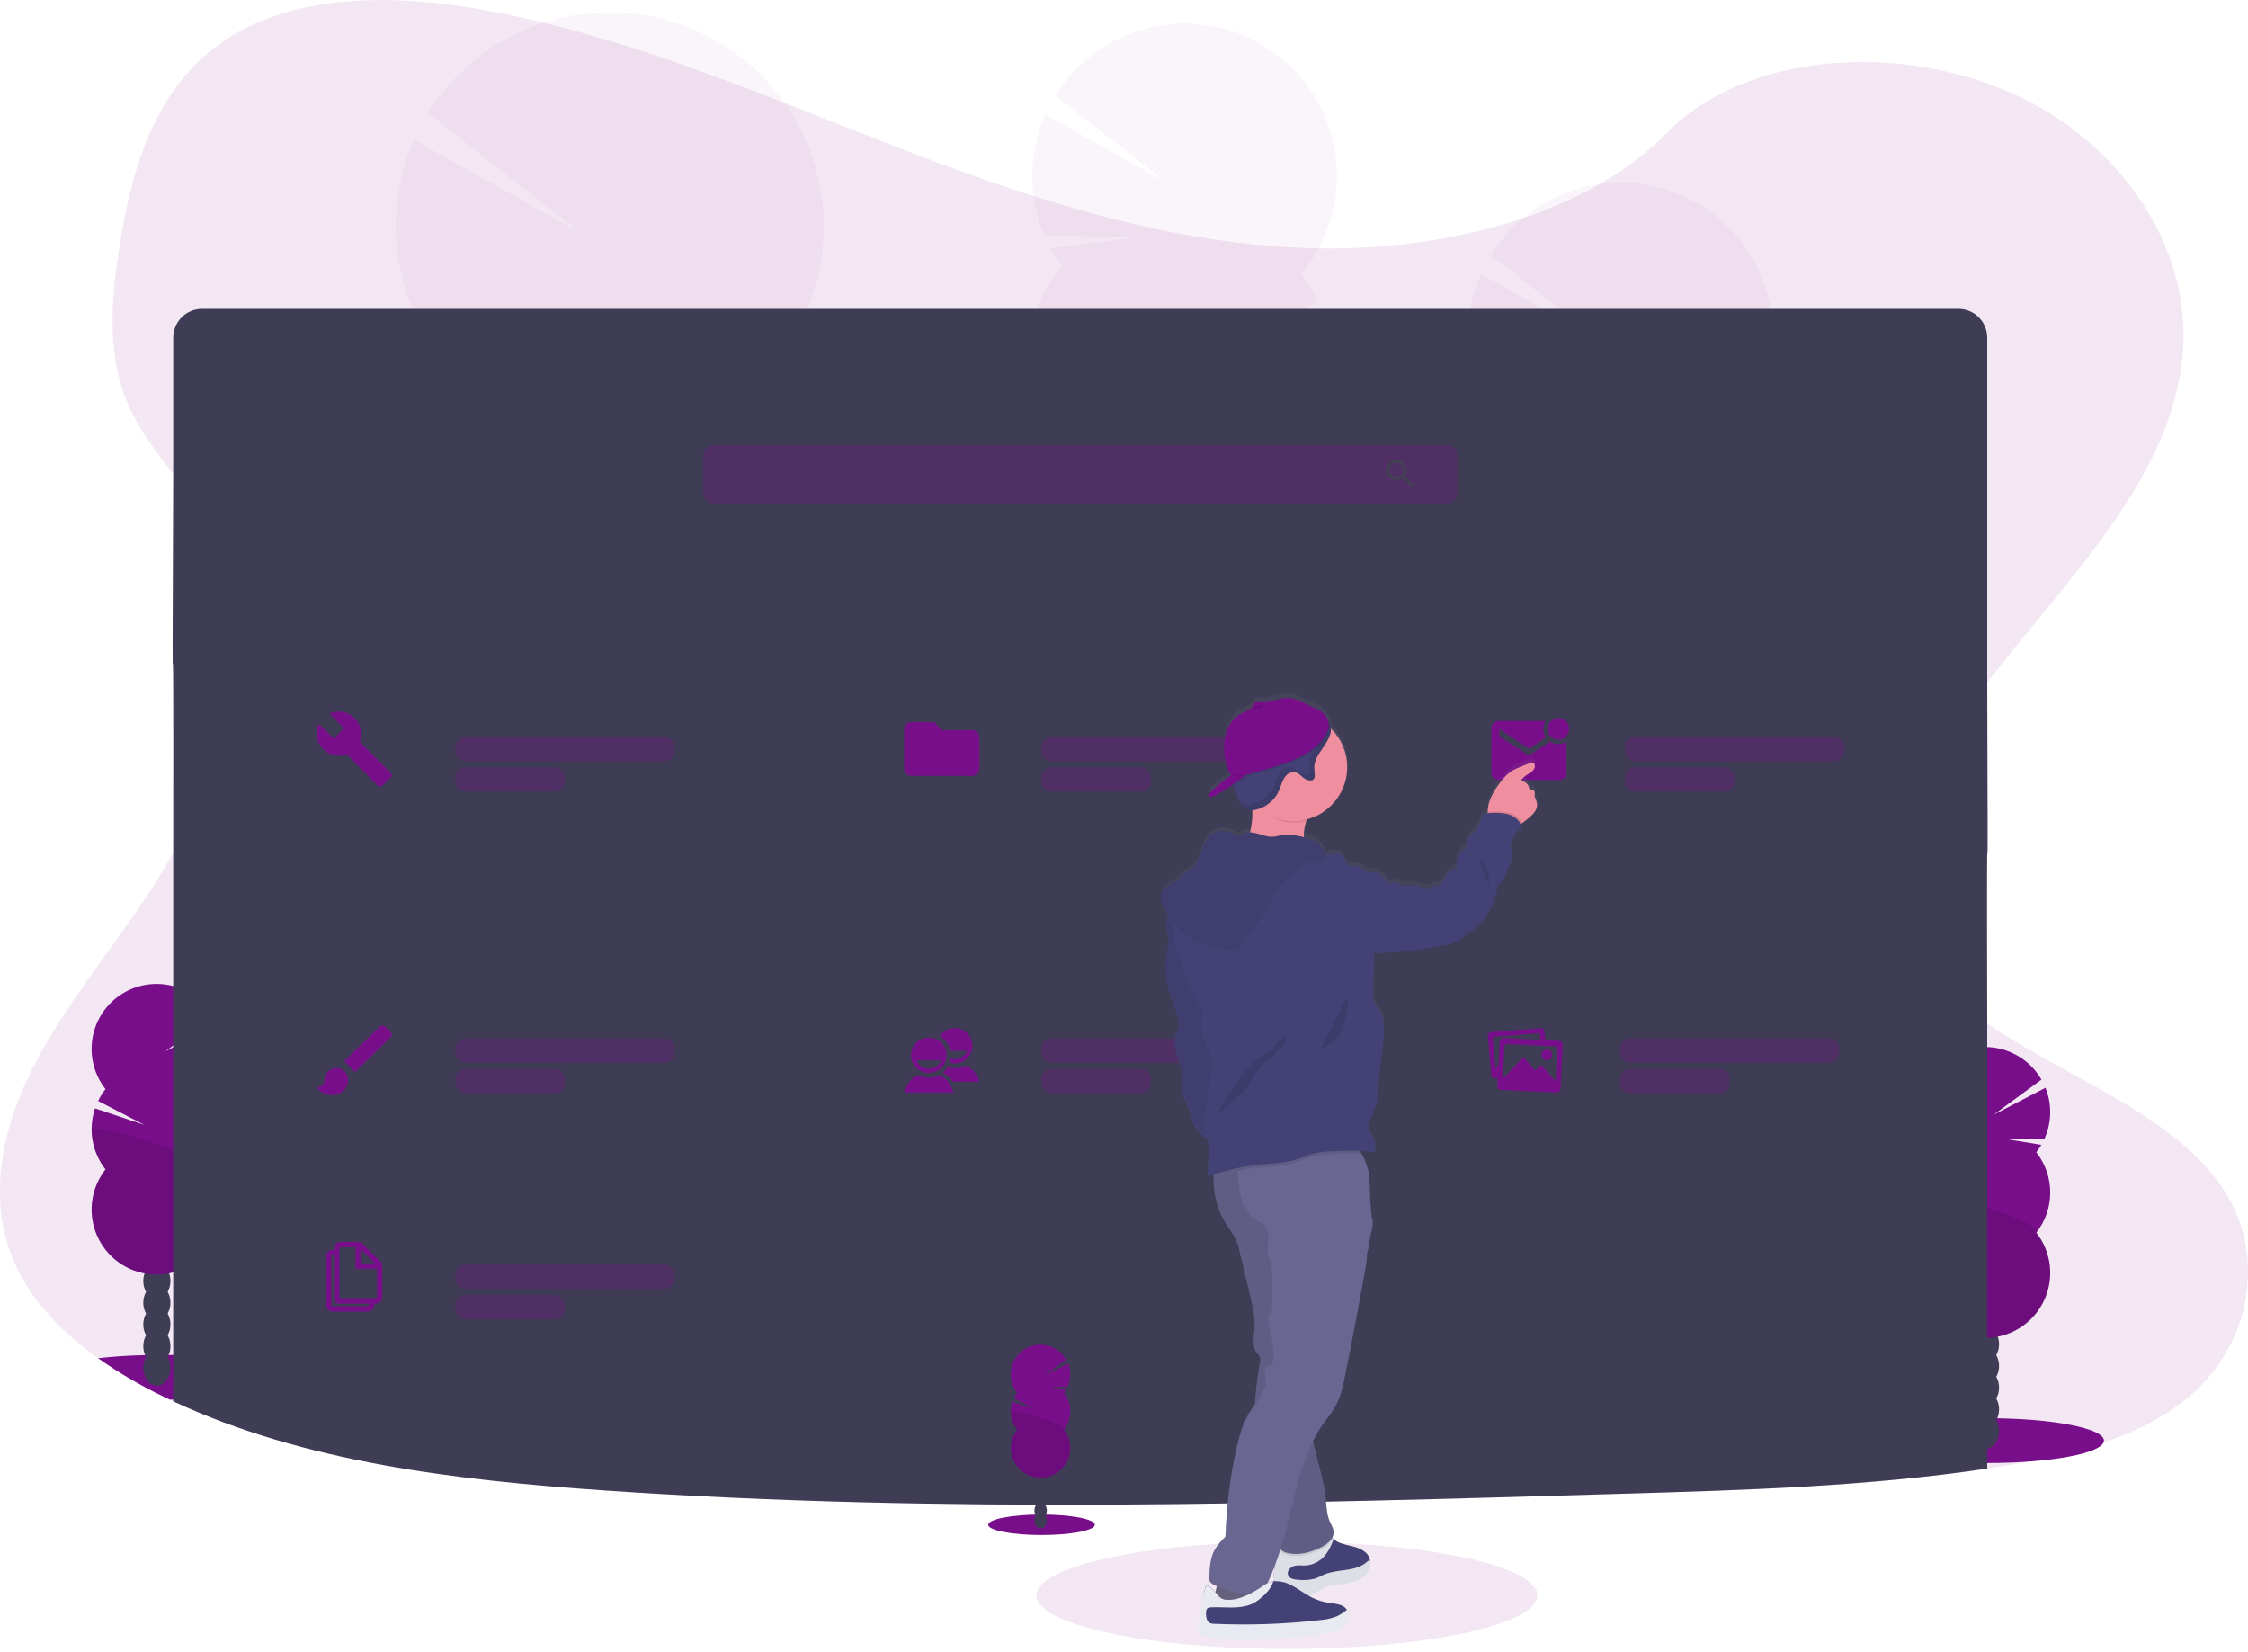 <svg width="100%" height="100%" viewBox="0 0 630 463" fill="none" xmlns="http://www.w3.org/2000/svg">
<g clip-path="url(#clip0)">
<path opacity="0.1" d="M360.658 462.042C399.425 462.042 430.851 455.329 430.851 447.048C430.851 438.767 399.425 432.054 360.658 432.054C321.891 432.054 290.464 438.767 290.464 447.048C290.464 455.329 321.891 462.042 360.658 462.042Z" fill="#790E8B"/>
<path opacity="0.1" d="M613.133 391.654C599.187 403.223 579.342 408.011 560.15 411.035L556.92 411.527C523.375 416.533 489.155 417.553 455.095 418.561C360.096 421.373 264.852 424.179 170.106 417.696C128.205 414.832 85.268 409.815 48.544 392.668L47.588 392.215C47.112 391.992 46.637 391.768 46.162 391.534C39.642 388.421 33.396 384.764 27.491 380.6C17.004 373.12 8.345 363.991 3.768 353.161C-3.402 336.174 0.389 317.079 8.579 300.47C16.769 283.861 29.083 268.901 39.701 253.26C42.817 248.678 45.772 243.925 48.521 239.051C65.703 208.484 74.225 173.113 56.213 143.657C53.836 139.902 51.268 136.27 48.521 132.775C44.129 127.048 39.661 121.321 36.643 114.981C29.604 100.227 31.116 83.635 33.682 67.874C37.118 46.918 43.447 24.347 63.109 11.254C83.538 -2.342 112.535 -1.655 137.89 3.236C177.311 10.79 213.696 26.603 250.425 40.864C287.154 55.125 325.653 68.115 366.036 69.512C401.694 70.755 443.291 61.494 466.967 37.393C489.962 13.998 533.175 12.228 564.331 26.357C594.061 39.839 613.288 68.372 611.867 96.871C610.057 132.437 580.407 160.919 556.943 191.199C553.043 196.234 549.308 201.325 545.901 206.503C534.778 223.415 526.915 243.73 534.572 261.988C538.868 272.212 547.063 280.012 556.943 286.822C579.079 302.074 609.634 312.337 623.379 333.688C635.217 352.107 630.83 376.963 613.133 391.654Z" fill="#790E8B"/>
<path d="M556.977 409.964C575.01 409.964 589.629 407.153 589.629 403.687C589.629 400.22 575.01 397.41 556.977 397.41C538.945 397.41 524.326 400.22 524.326 403.687C524.326 407.153 538.945 409.964 556.977 409.964Z" fill="#790E8B"/>
<path d="M556.433 405.995C558.533 405.995 560.236 403.767 560.236 401.018C560.236 398.269 558.533 396.041 556.433 396.041C554.333 396.041 552.63 398.269 552.63 401.018C552.63 403.767 554.333 405.995 556.433 405.995Z" fill="#3F3D56"/>
<path d="M556.433 399.913C558.533 399.913 560.236 397.684 560.236 394.936C560.236 392.187 558.533 389.958 556.433 389.958C554.333 389.958 552.63 392.187 552.63 394.936C552.63 397.684 554.333 399.913 556.433 399.913Z" fill="#3F3D56"/>
<path d="M556.433 393.824C558.533 393.824 560.236 391.596 560.236 388.847C560.236 386.099 558.533 383.87 556.433 383.87C554.333 383.87 552.63 386.099 552.63 388.847C552.63 391.596 554.333 393.824 556.433 393.824Z" fill="#3F3D56"/>
<path d="M556.433 387.742C558.533 387.742 560.236 385.514 560.236 382.765C560.236 380.016 558.533 377.788 556.433 377.788C554.333 377.788 552.63 380.016 552.63 382.765C552.63 385.514 554.333 387.742 556.433 387.742Z" fill="#3F3D56"/>
<path d="M556.433 381.66C558.533 381.66 560.236 379.431 560.236 376.683C560.236 373.934 558.533 371.706 556.433 371.706C554.333 371.706 552.63 373.934 552.63 376.683C552.63 379.431 554.333 381.66 556.433 381.66Z" fill="#3F3D56"/>
<path d="M556.433 375.577C558.533 375.577 560.236 373.349 560.236 370.6C560.236 367.852 558.533 365.623 556.433 365.623C554.333 365.623 552.63 367.852 552.63 370.6C552.63 373.349 554.333 375.577 556.433 375.577Z" fill="#3F3D56"/>
<path d="M556.433 369.495C558.533 369.495 560.236 367.267 560.236 364.518C560.236 361.769 558.533 359.541 556.433 359.541C554.333 359.541 552.63 361.769 552.63 364.518C552.63 367.267 554.333 369.495 556.433 369.495Z" fill="#3F3D56"/>
<path d="M570.665 322.892C571.186 322.232 571.658 321.535 572.08 320.808L562.092 319.17L572.893 319.25C573.933 316.995 574.5 314.552 574.56 312.069C574.62 309.587 574.172 307.119 573.243 304.817L558.747 312.348L572.114 302.526C570.865 300.356 569.182 298.466 567.17 296.975C565.158 295.485 562.86 294.425 560.42 293.863C557.98 293.3 555.45 293.247 552.988 293.706C550.526 294.166 548.186 295.128 546.113 296.532C544.039 297.937 542.278 299.754 540.939 301.87C539.6 303.986 538.712 306.356 538.329 308.831C537.947 311.306 538.08 313.833 538.718 316.254C539.357 318.675 540.488 320.939 542.041 322.904C541.229 323.932 540.532 325.046 539.962 326.226L552.928 332.967L539.102 328.327C538.13 331.197 537.89 334.265 538.403 337.251C538.916 340.237 540.166 343.048 542.041 345.429C539.928 348.116 538.615 351.343 538.25 354.74C537.885 358.138 538.484 361.57 539.977 364.644C541.471 367.718 543.799 370.31 546.696 372.123C549.593 373.936 552.941 374.898 556.359 374.898C559.776 374.898 563.125 373.936 566.022 372.123C568.918 370.31 571.247 367.718 572.74 364.644C574.234 361.57 574.832 358.138 574.467 354.74C574.102 351.343 572.789 348.116 570.677 345.429C573.204 342.22 574.578 338.254 574.578 334.169C574.578 330.085 573.204 326.119 570.677 322.909L570.665 322.892Z" fill="#790E8B"/>
<path opacity="0.1" d="M538.14 334.152C538.136 338.237 539.51 342.205 542.041 345.412C539.928 348.099 538.615 351.325 538.25 354.723C537.885 358.121 538.484 361.553 539.977 364.627C541.471 367.701 543.799 370.293 546.696 372.106C549.593 373.919 552.941 374.88 556.359 374.88C559.776 374.88 563.125 373.919 566.022 372.106C568.918 370.293 571.247 367.701 572.74 364.627C574.234 361.553 574.832 358.121 574.467 354.723C574.103 351.325 572.789 348.099 570.677 345.412C573.105 342.313 538.14 332.107 538.14 334.152Z" fill="black"/>
<path d="M77.164 385.967C77.164 389.168 64.672 391.814 48.527 392.192H47.571C47.095 391.969 46.62 391.745 46.145 391.511C39.631 388.405 33.391 384.755 27.491 380.6C31.414 380.142 35.876 379.833 40.664 379.73H41.311C42.353 379.73 43.413 379.695 44.484 379.695C45.182 379.695 45.876 379.695 46.557 379.695H47.233C47.668 379.695 48.098 379.695 48.522 379.695C64.672 380.113 77.164 382.794 77.164 385.967Z" fill="#790E8B"/>
<path d="M43.963 388.275C46.063 388.275 47.766 386.046 47.766 383.298C47.766 380.549 46.063 378.321 43.963 378.321C41.862 378.321 40.16 380.549 40.16 383.298C40.16 386.046 41.862 388.275 43.963 388.275Z" fill="#3F3D56"/>
<path d="M43.963 382.192C46.063 382.192 47.766 379.964 47.766 377.215C47.766 374.467 46.063 372.238 43.963 372.238C41.862 372.238 40.16 374.467 40.16 377.215C40.16 379.964 41.862 382.192 43.963 382.192Z" fill="#3F3D56"/>
<path d="M43.963 376.11C46.063 376.11 47.766 373.882 47.766 371.133C47.766 368.384 46.063 366.156 43.963 366.156C41.862 366.156 40.16 368.384 40.16 371.133C40.16 373.882 41.862 376.11 43.963 376.11Z" fill="#3F3D56"/>
<path d="M43.963 370.028C46.063 370.028 47.766 367.799 47.766 365.051C47.766 362.302 46.063 360.074 43.963 360.074C41.862 360.074 40.16 362.302 40.16 365.051C40.16 367.799 41.862 370.028 43.963 370.028Z" fill="#3F3D56"/>
<path d="M43.963 363.945C46.063 363.945 47.766 361.717 47.766 358.968C47.766 356.219 46.063 353.991 43.963 353.991C41.862 353.991 40.16 356.219 40.16 358.968C40.16 361.717 41.862 363.945 43.963 363.945Z" fill="#3F3D56"/>
<path d="M43.963 357.863C46.063 357.863 47.766 355.635 47.766 352.886C47.766 350.137 46.063 347.909 43.963 347.909C41.862 347.909 40.16 350.137 40.16 352.886C40.16 355.635 41.862 357.863 43.963 357.863Z" fill="#3F3D56"/>
<path d="M43.963 351.775C46.063 351.775 47.766 349.547 47.766 346.798C47.766 344.049 46.063 341.821 43.963 341.821C41.862 341.821 40.16 344.049 40.16 346.798C40.16 349.547 41.862 351.775 43.963 351.775Z" fill="#3F3D56"/>
<path d="M58.195 305.172C58.715 304.512 59.19 303.818 59.615 303.093L49.621 301.466L60.428 301.547C61.466 299.292 62.031 296.85 62.09 294.369C62.149 291.888 61.701 289.421 60.772 287.12L46.282 294.64L59.65 284.812C58.398 282.646 56.714 280.761 54.702 279.274C52.69 277.788 50.394 276.732 47.956 276.172C45.518 275.612 42.991 275.56 40.532 276.02C38.073 276.48 35.736 277.441 33.664 278.844C31.594 280.247 29.834 282.062 28.495 284.175C27.156 286.288 26.267 288.654 25.883 291.125C25.499 293.597 25.628 296.122 26.262 298.541C26.896 300.961 28.023 303.224 29.57 305.189C28.762 306.22 28.065 307.334 27.491 308.511L40.458 315.212L26.632 310.59C25.664 313.461 25.426 316.527 25.939 319.512C26.452 322.498 27.7 325.309 29.57 327.692C27.458 330.378 26.144 333.605 25.779 337.003C25.415 340.401 26.013 343.833 27.507 346.907C29 349.981 31.328 352.572 34.225 354.385C37.122 356.199 40.471 357.16 43.888 357.16C47.306 357.16 50.654 356.199 53.551 354.385C56.448 352.572 58.776 349.981 60.27 346.907C61.763 343.833 62.362 340.401 61.997 337.003C61.632 333.605 60.318 330.378 58.206 327.692C60.733 324.482 62.107 320.516 62.107 316.432C62.107 312.347 60.733 308.381 58.206 305.172H58.195Z" fill="#790E8B"/>
<path opacity="0.1" d="M25.675 316.432C25.669 320.517 27.041 324.484 29.57 327.692C27.458 330.378 26.144 333.605 25.779 337.003C25.415 340.401 26.013 343.833 27.507 346.907C29 349.981 31.328 352.572 34.225 354.385C37.122 356.199 40.471 357.16 43.888 357.16C47.306 357.16 50.654 356.199 53.551 354.385C56.448 352.572 58.776 349.981 60.27 346.907C61.763 343.833 62.361 340.401 61.997 337.003C61.632 333.605 60.318 330.378 58.206 327.692C60.635 324.593 25.675 314.387 25.675 316.432Z" fill="black"/>
<g opacity="0.2">
<path opacity="0.2" d="M175.163 318.03C175.163 318.568 175.106 319.095 175.048 319.61C170.604 317.824 166.228 315.928 161.921 313.923C159.63 313.621 157.499 312.582 155.851 310.962C154.596 310.332 153.348 309.679 152.105 309.021C152.385 308.428 152.702 307.854 153.056 307.303C155.461 303.488 159.127 301.1 163.164 301.232C167.202 301.363 170.696 303.969 172.861 307.91C174.519 311.016 175.315 314.511 175.163 318.03Z" fill="#3F3D56"/>
<path opacity="0.2" d="M175.827 298.03C175.745 301.539 174.731 304.962 172.889 307.95C170.478 311.753 166.818 314.141 162.781 314.009C162.5 314.009 162.208 313.975 161.95 313.952C159.659 313.65 157.528 312.611 155.879 310.991C154.759 309.931 153.816 308.7 153.084 307.343C151.465 304.227 150.673 300.747 150.783 297.238C150.893 293.728 151.903 290.305 153.714 287.297C156.125 283.483 159.785 281.095 163.823 281.226C167.861 281.358 171.354 283.964 173.519 287.904C175.179 291.013 175.975 294.509 175.827 298.03Z" fill="#3F3D56"/>
<path opacity="0.2" d="M176.436 277.99C176.722 268.938 171.348 261.424 164.434 261.205C157.52 260.987 151.683 268.147 151.397 277.199C151.111 286.25 156.484 293.765 163.398 293.983C170.313 294.202 176.15 287.041 176.436 277.99Z" fill="#3F3D56"/>
<path opacity="0.2" d="M177.067 257.959C177.353 248.908 171.98 241.393 165.066 241.175C158.152 240.956 152.315 248.117 152.029 257.168C151.742 266.22 157.116 273.734 164.03 273.953C170.944 274.171 176.781 267.011 177.067 257.959Z" fill="#3F3D56"/>
<path opacity="0.2" d="M177.698 237.929C177.984 228.877 172.611 221.363 165.697 221.144C158.783 220.926 152.946 228.086 152.66 237.137C152.374 246.189 157.747 253.704 164.661 253.922C171.575 254.141 177.412 246.98 177.698 237.929Z" fill="#3F3D56"/>
<path opacity="0.2" d="M122.632 98.984C120.992 96.752 119.507 94.41 118.188 91.974L151.246 87.61L115.691 86.751C112.514 79.22 110.907 71.12 110.968 62.946C111.029 54.773 112.757 46.697 116.046 39.215L163.01 65.474L119.969 31.712C124.324 24.729 130.069 18.717 136.847 14.05C143.625 9.382 151.291 6.159 159.367 4.58C167.444 3.002 175.759 3.102 183.796 4.875C191.832 6.647 199.418 10.055 206.081 14.884C212.744 19.714 218.343 25.863 222.528 32.948C226.714 40.034 229.397 47.905 230.41 56.072C231.423 64.239 230.746 72.527 228.419 80.421C226.093 88.314 222.167 95.645 216.886 101.957C219.438 105.43 221.609 109.166 223.364 113.102L179.968 133.938L225.975 120.095C228.87 129.646 229.338 139.768 227.339 149.546C225.339 159.324 220.933 168.449 214.521 176.096C221.201 185.16 225.196 195.921 226.048 207.148C226.901 218.376 224.576 229.616 219.341 239.585C214.106 249.553 206.171 257.847 196.444 263.518C186.717 269.189 175.59 272.009 164.336 271.654C153.082 271.299 142.155 267.784 132.805 261.511C123.454 255.238 116.058 246.461 111.461 236.182C106.864 225.904 105.253 214.539 106.811 203.388C108.37 192.236 113.035 181.749 120.273 173.124C112.292 162.294 108.183 149.096 108.607 135.65C109.03 122.204 113.962 109.29 122.609 98.984H122.632Z" fill="#790E8B"/>
<path opacity="0.1" d="M228.547 139.43C228.142 152.876 223.21 165.792 214.549 176.085C221.226 185.149 225.218 195.909 226.069 207.134C226.919 218.359 224.594 229.598 219.359 239.564C214.124 249.531 206.191 257.823 196.466 263.494C186.74 269.164 175.616 271.984 164.364 271.63C153.112 271.277 142.186 267.765 132.836 261.495C123.485 255.226 116.088 246.452 111.489 236.176C106.89 225.901 105.274 214.539 106.828 203.389C108.381 192.239 113.04 181.751 120.273 173.124C112.581 162.672 228.759 132.701 228.547 139.43Z" fill="black"/>
</g>
<g opacity="0.2">
<path opacity="0.2" d="M457.14 275.201C457.14 275.585 457.099 275.957 457.059 276.347C453.886 275.091 450.773 273.743 447.718 272.303C446.087 272.086 444.57 271.346 443.394 270.196C442.506 269.743 441.613 269.279 440.731 268.815C440.931 268.395 441.157 267.988 441.407 267.595C443.125 264.881 445.725 263.185 448.6 263.277C451.475 263.369 453.961 265.224 455.502 268.031C456.675 270.233 457.241 272.708 457.14 275.201Z" fill="#3F3D56"/>
<path opacity="0.2" d="M457.609 260.946C457.552 263.444 456.83 265.881 455.519 268.008C453.801 270.711 451.2 272.412 448.325 272.32L447.753 272.28C446.121 272.063 444.605 271.324 443.428 270.173C442.634 269.415 441.963 268.538 441.441 267.573C440.292 265.357 439.73 262.884 439.808 260.39C439.887 257.895 440.603 255.462 441.888 253.323C443.606 250.608 446.212 248.907 449.081 248.999C451.951 249.091 454.448 250.946 455.983 253.753C457.155 255.963 457.717 258.446 457.609 260.946Z" fill="#3F3D56"/>
<path opacity="0.2" d="M458.069 246.708C458.272 240.268 454.449 234.921 449.53 234.766C444.611 234.61 440.458 239.705 440.254 246.145C440.051 252.585 443.874 257.932 448.793 258.087C453.712 258.243 457.865 253.148 458.069 246.708Z" fill="#3F3D56"/>
<path opacity="0.2" d="M458.514 232.455C458.717 226.015 454.895 220.669 449.975 220.513C445.056 220.358 440.903 225.452 440.7 231.892C440.496 238.332 444.319 243.679 449.238 243.834C454.158 243.99 458.31 238.895 458.514 232.455Z" fill="#3F3D56"/>
<path opacity="0.2" d="M458.965 218.203C459.168 211.763 455.345 206.416 450.426 206.261C445.507 206.105 441.354 211.2 441.15 217.64C440.947 224.08 444.77 229.426 449.689 229.582C454.608 229.737 458.761 224.643 458.965 218.203Z" fill="#3F3D56"/>
<path opacity="0.2" d="M419.758 119.339C418.588 117.752 417.532 116.086 416.596 114.351L440.124 111.247L414.804 110.634C412.541 105.274 411.397 99.51 411.439 93.693C411.481 87.876 412.71 82.129 415.05 76.803L448.446 95.468L417.862 71.454C420.948 66.459 425.032 62.154 429.858 58.809C434.683 55.463 440.147 53.149 445.907 52.011C451.668 50.873 457.601 50.935 463.336 52.194C469.071 53.452 474.485 55.88 479.24 59.326C483.994 62.772 487.986 67.161 490.968 72.22C493.949 77.278 495.855 82.897 496.566 88.726C497.277 94.554 496.779 100.467 495.101 106.094C493.424 111.721 490.604 116.942 486.818 121.43C488.637 123.902 490.185 126.564 491.434 129.368L460.57 144.196L493.313 134.345C495.377 141.14 495.713 148.344 494.291 155.302C492.869 162.26 489.734 168.754 485.169 174.195C489.921 180.645 492.762 188.302 493.368 196.291C493.973 204.279 492.319 212.277 488.593 219.37C484.868 226.463 479.221 232.364 472.3 236.399C465.379 240.434 457.462 242.44 449.454 242.188C441.447 241.935 433.672 239.435 427.018 234.972C420.365 230.509 415.101 224.264 411.83 216.951C408.558 209.638 407.41 201.552 408.517 193.617C409.625 185.683 412.942 178.22 418.091 172.082C412.418 164.375 409.499 154.987 409.801 145.422C410.103 135.858 413.61 126.672 419.758 119.339Z" fill="#790E8B"/>
<path opacity="0.1" d="M495.134 148.102C494.847 157.674 491.336 166.869 485.169 174.195C489.921 180.645 492.762 188.302 493.368 196.291C493.973 204.279 492.319 212.277 488.593 219.37C484.868 226.462 479.221 232.364 472.3 236.399C465.379 240.434 457.462 242.44 449.454 242.188C441.447 241.935 433.672 239.435 427.018 234.972C420.365 230.509 415.101 224.264 411.83 216.951C408.558 209.638 407.41 201.552 408.517 193.617C409.625 185.683 412.942 178.22 418.091 172.082C412.604 164.636 495.283 143.314 495.134 148.102Z" fill="black"/>
</g>
<g opacity="0.2">
<path opacity="0.2" d="M335.045 230.5C335.045 230.884 335 231.256 334.96 231.645C331.787 230.389 328.673 229.041 325.618 227.602C323.989 227.384 322.474 226.645 321.3 225.494C320.407 225.042 319.519 224.578 318.637 224.114C318.834 223.693 319.058 223.286 319.307 222.894C321.025 220.185 323.631 218.484 326.5 218.576C329.37 218.667 331.861 220.523 333.402 223.329C334.578 225.531 335.145 228.006 335.045 230.5Z" fill="#3F3D56"/>
<path opacity="0.2" d="M335.469 216.245C335.412 218.742 334.69 221.18 333.379 223.306C331.661 226.01 329.06 227.711 326.185 227.619C325.985 227.619 325.796 227.619 325.613 227.579C323.983 227.362 322.468 226.622 321.294 225.471C320.496 224.716 319.824 223.838 319.301 222.871C318.152 220.656 317.59 218.182 317.669 215.687C317.748 213.193 318.466 210.76 319.754 208.622C321.472 205.907 324.072 204.206 326.947 204.298C329.822 204.389 332.308 206.245 333.82 209.051C335.001 211.259 335.57 213.743 335.469 216.245Z" fill="#3F3D56"/>
<path opacity="0.2" d="M335.492 201.452C335.685 195.009 331.852 189.666 326.93 189.518C322.008 189.37 317.862 194.474 317.668 200.917C317.475 207.36 321.308 212.703 326.23 212.851C331.152 212.999 335.298 207.895 335.492 201.452Z" fill="#3F3D56"/>
<path opacity="0.2" d="M336.382 187.753C336.586 181.313 332.763 175.966 327.843 175.811C322.924 175.655 318.771 180.75 318.568 187.19C318.364 193.63 322.187 198.976 327.106 199.132C332.026 199.287 336.179 194.193 336.382 187.753Z" fill="#3F3D56"/>
<path opacity="0.2" d="M336.839 173.495C337.042 167.055 333.219 161.708 328.3 161.552C323.381 161.397 319.228 166.492 319.024 172.932C318.821 179.372 322.644 184.718 327.563 184.874C332.482 185.029 336.635 179.935 336.839 173.495Z" fill="#3F3D56"/>
<path opacity="0.2" d="M297.635 74.615C296.468 73.027 295.411 71.36 294.473 69.626L318.001 66.522L292.664 65.909C290.401 60.55 289.256 54.785 289.299 48.968C289.343 43.151 290.573 37.404 292.916 32.078L326.323 50.767L295.745 26.752C298.841 21.778 302.928 17.495 307.751 14.169C312.574 10.843 318.03 8.545 323.78 7.418C329.529 6.292 335.449 6.361 341.171 7.621C346.892 8.882 352.293 11.306 357.037 14.744C361.782 18.182 365.767 22.559 368.747 27.604C371.726 32.648 373.635 38.252 374.355 44.067C375.075 49.881 374.591 55.782 372.932 61.401C371.273 67.02 368.475 72.237 364.713 76.728C366.534 79.201 368.083 81.862 369.335 84.666L338.482 99.494L371.219 89.643C373.283 96.439 373.619 103.642 372.197 110.601C370.775 117.559 367.639 124.053 363.075 129.494C367.821 135.946 370.656 143.604 371.256 151.591C371.856 159.578 370.197 167.574 366.468 174.663C362.74 181.752 357.092 187.649 350.17 191.68C343.248 195.711 335.332 197.714 327.327 197.459C319.321 197.204 311.548 194.702 304.897 190.239C298.246 185.775 292.984 179.531 289.714 172.219C286.444 164.907 285.297 156.823 286.404 148.89C287.511 140.956 290.827 133.495 295.974 127.357C290.297 119.649 287.374 110.256 287.675 100.687C287.977 91.118 291.484 81.928 297.635 74.592V74.615Z" fill="#790E8B"/>
<path opacity="0.1" d="M373.012 103.4C372.725 112.972 369.213 122.167 363.046 129.494C367.797 135.945 370.636 143.603 371.24 151.592C371.843 159.582 370.186 167.579 366.458 174.671C362.73 181.763 357.082 187.663 350.159 191.696C343.237 195.729 335.319 197.732 327.311 197.477C319.303 197.222 311.528 194.719 304.876 190.253C298.224 185.788 292.963 179.541 289.694 172.226C286.425 164.911 285.28 156.825 286.391 148.89C287.501 140.955 290.822 133.493 295.974 127.357C290.482 119.941 373.16 98.612 373.012 103.4Z" fill="black"/>
</g>
<path d="M556.92 286.828V411.527C523.375 416.533 489.155 417.553 455.095 418.561C360.097 421.373 264.852 424.179 170.106 417.696C128.205 414.832 85.268 409.815 48.544 392.668V239.039C48.682 133.085 48.109 239.039 48.544 132.764V94.626C48.544 92.484 49.395 90.43 50.91 88.916C52.424 87.401 54.478 86.55 56.62 86.55H548.845C550.986 86.55 553.04 87.401 554.555 88.916C556.069 90.43 556.92 92.484 556.92 94.626V191.205C557.264 286.576 556.691 191.503 556.92 286.828Z" fill="#3F3D56"/>
<path opacity="0.3" d="M405.371 124.711H200.094C198.443 124.711 197.104 126.05 197.104 127.701V138.079C197.104 139.73 198.443 141.068 200.094 141.068H405.371C407.022 141.068 408.36 139.73 408.36 138.079V127.701C408.36 126.05 407.022 124.711 405.371 124.711Z" fill="#790E8B"/>
<path d="M394.002 133.571H393.653L393.521 133.463C393.958 132.941 394.199 132.282 394.202 131.601C394.196 131.043 394.024 130.499 393.708 130.038C393.393 129.577 392.948 129.219 392.43 129.011C391.911 128.802 391.343 128.752 390.796 128.866C390.249 128.98 389.748 129.253 389.357 129.651C388.965 130.049 388.7 130.555 388.595 131.103C388.489 131.652 388.549 132.219 388.766 132.734C388.983 133.249 389.347 133.688 389.813 133.996C390.279 134.304 390.826 134.467 391.385 134.465C392.063 134.462 392.719 134.223 393.24 133.789L393.366 133.898V134.23L395.548 136.418L396.201 135.765L394.002 133.571ZM391.385 133.571C390.995 133.573 390.613 133.458 390.288 133.242C389.964 133.026 389.71 132.719 389.56 132.359C389.41 131.999 389.37 131.603 389.446 131.22C389.521 130.838 389.708 130.486 389.984 130.21C390.259 129.934 390.61 129.746 390.992 129.669C391.375 129.593 391.771 129.632 392.132 129.781C392.492 129.929 392.8 130.182 393.017 130.506C393.233 130.83 393.349 131.211 393.349 131.601C393.351 131.86 393.301 132.116 393.203 132.356C393.105 132.595 392.96 132.813 392.777 132.996C392.595 133.179 392.378 133.324 392.139 133.423C391.9 133.522 391.643 133.572 391.385 133.571Z" fill="#444053"/>
<path opacity="0.7" d="M144.476 282.469H130.49C128.909 282.469 127.627 283.751 127.627 285.333V286.421C127.627 288.002 128.909 289.285 130.49 289.285H144.476C146.058 289.285 147.34 288.002 147.34 286.421V285.333C147.34 283.751 146.058 282.469 144.476 282.469Z" fill="#3F3D56"/>
<path opacity="0.3" d="M155.427 299.508H130.49C128.909 299.508 127.627 300.79 127.627 302.371V303.46C127.627 305.041 128.909 306.323 130.49 306.323H155.427C157.008 306.323 158.29 305.041 158.29 303.46V302.371C158.29 300.79 157.008 299.508 155.427 299.508Z" fill="#790E8B"/>
<path opacity="0.3" d="M186.096 290.991H130.49C128.909 290.991 127.627 292.273 127.627 293.855V294.943C127.627 296.525 128.909 297.807 130.49 297.807H186.096C187.678 297.807 188.96 296.525 188.96 294.943V293.855C188.96 292.273 187.678 290.991 186.096 290.991Z" fill="#790E8B"/>
<path d="M94.254 299.296C93.822 299.291 93.393 299.372 92.992 299.533C92.591 299.695 92.226 299.934 91.917 300.236C91.609 300.539 91.363 300.9 91.194 301.297C91.025 301.695 90.936 302.122 90.932 302.555C90.918 303.134 90.679 303.685 90.265 304.091C89.851 304.496 89.295 304.724 88.716 304.725C89.245 305.395 89.917 305.938 90.683 306.315C91.449 306.691 92.289 306.892 93.143 306.902C93.719 306.908 94.292 306.8 94.827 306.585C95.362 306.37 95.85 306.051 96.262 305.648C96.674 305.244 97.003 304.763 97.229 304.232C97.456 303.702 97.575 303.132 97.581 302.555C97.577 302.122 97.487 301.695 97.317 301.297C97.148 300.899 96.901 300.539 96.593 300.236C96.284 299.933 95.918 299.695 95.517 299.533C95.115 299.372 94.686 299.291 94.254 299.296ZM109.448 289.124L107.959 287.664C107.751 287.459 107.472 287.345 107.18 287.345C106.889 287.345 106.609 287.459 106.401 287.664L96.47 297.4L99.517 300.39L109.437 290.653C109.54 290.555 109.622 290.437 109.679 290.306C109.735 290.175 109.765 290.034 109.766 289.891C109.767 289.749 109.739 289.607 109.685 289.475C109.63 289.344 109.55 289.224 109.448 289.124Z" fill="#790E8B"/>
<path opacity="0.7" d="M144.476 197.969H130.49C128.909 197.969 127.627 199.251 127.627 200.833V201.921C127.627 203.502 128.909 204.784 130.49 204.784H144.476C146.058 204.784 147.34 203.502 147.34 201.921V200.833C147.34 199.251 146.058 197.969 144.476 197.969Z" fill="#3F3D56"/>
<path opacity="0.3" d="M155.427 215.008H130.49C128.909 215.008 127.627 216.29 127.627 217.871V218.959C127.627 220.541 128.909 221.823 130.49 221.823H155.427C157.008 221.823 158.29 220.541 158.29 218.959V217.871C158.29 216.29 157.008 215.008 155.427 215.008Z" fill="#790E8B"/>
<path opacity="0.3" d="M186.096 206.485H130.49C128.909 206.485 127.627 207.767 127.627 209.349V210.437C127.627 212.019 128.909 213.301 130.49 213.301H186.096C187.678 213.301 188.96 212.019 188.96 210.437V209.349C188.96 207.767 187.678 206.485 186.096 206.485Z" fill="#790E8B"/>
<path d="M109.494 216.577L100.8 207.826C101.231 206.7 101.325 205.473 101.07 204.295C100.814 203.117 100.221 202.039 99.362 201.193C98.451 200.289 97.285 199.686 96.021 199.462C94.757 199.239 93.455 199.408 92.289 199.945L96.401 204.08L93.538 206.944L89.345 202.831C88.788 203.998 88.608 205.31 88.831 206.584C89.054 207.858 89.668 209.03 90.588 209.939C91.424 210.801 92.494 211.397 93.667 211.654C94.839 211.911 96.061 211.816 97.18 211.382L105.857 220.139C105.943 220.23 106.047 220.303 106.162 220.353C106.278 220.402 106.402 220.428 106.527 220.428C106.653 220.428 106.777 220.402 106.892 220.353C107.007 220.303 107.111 220.23 107.197 220.139L109.397 217.928C109.503 217.855 109.592 217.758 109.656 217.646C109.721 217.533 109.759 217.408 109.768 217.279C109.778 217.15 109.758 217.02 109.71 216.899C109.663 216.779 109.589 216.671 109.494 216.583V216.577Z" fill="#790E8B"/>
<path opacity="0.7" d="M308.711 282.469H294.725C293.144 282.469 291.862 283.751 291.862 285.333V286.421C291.862 288.002 293.144 289.285 294.725 289.285H308.711C310.293 289.285 311.575 288.002 311.575 286.421V285.333C311.575 283.751 310.293 282.469 308.711 282.469Z" fill="#3F3D56"/>
<path opacity="0.3" d="M319.662 299.508H294.725C293.144 299.508 291.862 300.79 291.862 302.371V303.46C291.862 305.041 293.144 306.323 294.725 306.323H319.662C321.244 306.323 322.526 305.041 322.526 303.46V302.371C322.526 300.79 321.244 299.508 319.662 299.508Z" fill="#790E8B"/>
<path opacity="0.3" d="M350.332 290.991H294.725C293.144 290.991 291.862 292.273 291.862 293.855V294.943C291.862 296.525 293.144 297.807 294.725 297.807H350.332C351.913 297.807 353.195 296.525 353.195 294.943V293.855C353.195 292.273 351.913 290.991 350.332 290.991Z" fill="#790E8B"/>
<path d="M263.134 301.255C262.271 301.746 261.295 302.004 260.302 302.004C259.309 302.004 258.333 301.746 257.47 301.255C255.253 301.936 253.896 304.17 253.392 306.146H267.206C266.708 304.17 265.356 301.936 263.134 301.255ZM260.305 290.734C259.32 290.734 258.357 291.026 257.539 291.573C256.72 292.12 256.082 292.897 255.706 293.807C255.329 294.717 255.231 295.718 255.424 296.684C255.616 297.649 256.091 298.536 256.787 299.232C257.484 299.928 258.371 300.401 259.337 300.593C260.303 300.784 261.304 300.685 262.213 300.307C263.122 299.929 263.899 299.291 264.446 298.471C264.992 297.652 265.283 296.689 265.282 295.705C265.28 294.386 264.755 293.121 263.822 292.189C262.889 291.257 261.624 290.734 260.305 290.734ZM260.305 299.496C259.557 299.482 258.83 299.25 258.213 298.829C257.595 298.408 257.114 297.816 256.828 297.125H263.781C263.495 297.816 263.014 298.408 262.396 298.829C261.779 299.25 261.052 299.482 260.305 299.496Z" fill="#790E8B"/>
<path d="M270.379 298.603C269.653 299.012 268.847 299.26 268.017 299.328C267.186 299.396 266.351 299.284 265.568 298.998C265.215 299.608 264.771 300.161 264.251 300.636C265.411 301.166 266.388 302.029 267.057 303.116H274.451C274.222 302.075 273.727 301.111 273.013 300.32C272.299 299.529 271.391 298.937 270.379 298.603ZM267.55 288.076C266.714 288.076 265.892 288.285 265.158 288.686C264.425 289.086 263.803 289.664 263.351 290.367C264.103 290.803 264.754 291.392 265.263 292.097C265.771 292.802 266.125 293.606 266.301 294.456H271.026C270.737 295.144 270.255 295.733 269.638 296.152C269.021 296.571 268.295 296.802 267.55 296.816C267.143 296.814 266.739 296.741 266.358 296.598C266.292 297.002 266.188 297.399 266.049 297.784C266.534 297.94 267.04 298.017 267.55 298.013C268.87 298.013 270.135 297.489 271.069 296.555C272.002 295.622 272.527 294.356 272.527 293.036C272.527 291.716 272.002 290.45 271.069 289.517C270.135 288.583 268.87 288.059 267.55 288.059V288.076Z" fill="#790E8B"/>
<path opacity="0.7" d="M144.476 345.847H130.49C128.909 345.847 127.627 347.129 127.627 348.711V349.799C127.627 351.38 128.909 352.663 130.49 352.663H144.476C146.058 352.663 147.34 351.38 147.34 349.799V348.711C147.34 347.129 146.058 345.847 144.476 345.847Z" fill="#3F3D56"/>
<path opacity="0.3" d="M155.427 362.886H130.49C128.909 362.886 127.627 364.168 127.627 365.749V366.838C127.627 368.419 128.909 369.701 130.49 369.701H155.427C157.008 369.701 158.29 368.419 158.29 366.838V365.749C158.29 364.168 157.008 362.886 155.427 362.886Z" fill="#790E8B"/>
<path opacity="0.3" d="M186.096 354.369H130.49C128.909 354.369 127.627 355.651 127.627 357.233V358.321C127.627 359.903 128.909 361.185 130.49 361.185H186.096C187.678 361.185 188.96 359.903 188.96 358.321V357.233C188.96 355.651 187.678 354.369 186.096 354.369Z" fill="#790E8B"/>
<path d="M101.126 348.001H95.502C95.255 347.998 95.011 348.043 94.782 348.135C94.552 348.226 94.344 348.362 94.167 348.535C93.991 348.707 93.85 348.912 93.752 349.139C93.655 349.366 93.604 349.61 93.601 349.856V350.257H93.246C92.999 350.254 92.754 350.3 92.525 350.391C92.296 350.483 92.087 350.619 91.911 350.791C91.734 350.963 91.593 351.169 91.496 351.396C91.399 351.622 91.347 351.866 91.344 352.113V365.646C91.347 366.15 91.549 366.632 91.904 366.988C92.26 367.343 92.742 367.545 93.246 367.548H103.028C103.274 367.545 103.518 367.493 103.744 367.396C103.971 367.299 104.176 367.158 104.348 366.981C104.519 366.804 104.655 366.596 104.746 366.367C104.837 366.137 104.882 365.893 104.878 365.646V365.291H105.284C105.531 365.288 105.774 365.237 106.001 365.139C106.227 365.042 106.432 364.901 106.604 364.725C106.776 364.548 106.911 364.339 107.002 364.11C107.093 363.881 107.138 363.636 107.134 363.39V354.014L101.126 348.001ZM101.126 350.097L105.044 354.014H101.126V350.097ZM103.383 365.646C103.388 365.746 103.353 365.844 103.287 365.919C103.221 365.994 103.128 366.04 103.028 366.047H93.246C93.142 366.042 93.044 365.997 92.971 365.923C92.897 365.849 92.855 365.75 92.85 365.646V352.113C92.858 352.014 92.903 351.922 92.977 351.856C93.05 351.79 93.147 351.754 93.246 351.758H93.601V363.785C93.601 364.827 94.093 365.308 95.13 365.308H103.383V365.646ZM105.634 363.39C105.64 363.489 105.607 363.587 105.542 363.662C105.476 363.737 105.384 363.783 105.284 363.791H95.502C95.398 363.785 95.3 363.741 95.227 363.667C95.154 363.593 95.111 363.494 95.107 363.39V349.856C95.114 349.758 95.16 349.665 95.233 349.599C95.307 349.533 95.403 349.498 95.502 349.501H99.62V355.521H105.634V363.39Z" fill="#790E8B"/>
<path opacity="0.7" d="M308.711 197.969H294.725C293.144 197.969 291.862 199.251 291.862 200.833V201.921C291.862 203.502 293.144 204.784 294.725 204.784H308.711C310.293 204.784 311.575 203.502 311.575 201.921V200.833C311.575 199.251 310.293 197.969 308.711 197.969Z" fill="#3F3D56"/>
<path opacity="0.3" d="M319.662 215.008H294.725C293.144 215.008 291.862 216.29 291.862 217.871V218.959C291.862 220.541 293.144 221.823 294.725 221.823H319.662C321.244 221.823 322.526 220.541 322.526 218.959V217.871C322.526 216.29 321.244 215.008 319.662 215.008Z" fill="#790E8B"/>
<path opacity="0.3" d="M350.332 206.485H294.725C293.144 206.485 291.862 207.767 291.862 209.349V210.437C291.862 212.019 293.144 213.301 294.725 213.301H350.332C351.913 213.301 353.195 212.019 353.195 210.437V209.349C353.195 207.767 351.913 206.485 350.332 206.485Z" fill="#790E8B"/>
<path d="M261.92 202.385H255.402C254.87 202.386 254.36 202.599 253.984 202.975C253.608 203.352 253.397 203.863 253.397 204.395V215.42C253.397 215.952 253.609 216.461 253.985 216.837C254.36 217.213 254.87 217.424 255.402 217.424H272.446C272.978 217.424 273.488 217.213 273.864 216.837C274.24 216.461 274.451 215.952 274.451 215.42V206.634C274.449 206.103 274.238 205.594 273.862 205.218C273.486 204.843 272.978 204.631 272.446 204.63H263.924L261.92 202.373V202.385Z" fill="#790E8B"/>
<path opacity="0.7" d="M470.902 282.469H456.916C455.334 282.469 454.052 283.751 454.052 285.333V286.421C454.052 288.002 455.334 289.285 456.916 289.285H470.902C472.484 289.285 473.766 288.002 473.766 286.421V285.333C473.766 283.751 472.484 282.469 470.902 282.469Z" fill="#3F3D56"/>
<path opacity="0.3" d="M481.853 299.508H456.916C455.334 299.508 454.052 300.79 454.052 302.371V303.46C454.052 305.041 455.334 306.323 456.916 306.323H481.853C483.434 306.323 484.716 305.041 484.716 303.46V302.371C484.716 300.79 483.434 299.508 481.853 299.508Z" fill="#790E8B"/>
<path opacity="0.3" d="M512.522 290.991H456.916C455.334 290.991 454.052 292.273 454.052 293.855V294.943C454.052 296.525 455.334 297.807 456.916 297.807H512.522C514.104 297.807 515.386 296.525 515.386 294.943V293.855C515.386 292.273 514.104 290.991 512.522 290.991Z" fill="#790E8B"/>
<path d="M436.951 291.679L433.073 291.495L432.844 288.97C432.832 288.841 432.793 288.717 432.732 288.604C432.671 288.491 432.588 288.39 432.488 288.31C432.388 288.229 432.272 288.168 432.149 288.132C432.025 288.096 431.896 288.085 431.768 288.099L417.868 289.244C417.74 289.25 417.615 289.282 417.499 289.337C417.384 289.392 417.281 289.469 417.196 289.565C417.111 289.66 417.046 289.772 417.005 289.893C416.964 290.014 416.948 290.142 416.957 290.27L417.948 301.352C417.978 301.608 418.108 301.841 418.31 302.001C418.512 302.161 418.769 302.234 419.024 302.205L419.729 302.154L419.62 304.307C419.615 304.449 419.639 304.59 419.689 304.722C419.74 304.855 419.816 304.976 419.913 305.079C420.011 305.181 420.128 305.264 420.257 305.321C420.387 305.379 420.527 305.41 420.668 305.413L436.183 306.146C436.467 306.164 436.747 306.07 436.962 305.884C437.176 305.697 437.308 305.433 437.329 305.149L437.982 292.778C437.986 292.638 437.963 292.499 437.914 292.368C437.865 292.237 437.79 292.117 437.694 292.015C437.598 291.913 437.483 291.83 437.356 291.773C437.228 291.715 437.091 291.683 436.951 291.679ZM420.273 291.931L419.941 298.265L419.116 299.41L418.36 291.043V290.991C418.375 290.878 418.427 290.774 418.507 290.694C418.588 290.614 418.694 290.563 418.807 290.55L431.075 289.548C431.188 289.537 431.302 289.568 431.394 289.636C431.486 289.704 431.549 289.803 431.573 289.915L431.693 291.358L421.384 290.865C421.241 290.862 421.099 290.887 420.966 290.939C420.833 290.991 420.711 291.069 420.608 291.168C420.505 291.267 420.422 291.385 420.365 291.516C420.307 291.647 420.276 291.788 420.273 291.931ZM435.966 303.064L431.957 298.385L430.198 300L426.951 296.203L421.184 302.343L421.676 292.99C421.704 292.862 421.777 292.748 421.882 292.67C421.988 292.592 422.118 292.555 422.249 292.566L435.937 293.231C436.063 293.233 436.184 293.284 436.274 293.372C436.365 293.461 436.418 293.58 436.424 293.706L435.966 303.064Z" fill="#790E8B"/>
<path d="M433.492 297.125C433.79 297.126 434.081 297.039 434.33 296.874C434.578 296.709 434.772 296.474 434.887 296.199C435.002 295.924 435.033 295.621 434.975 295.329C434.918 295.036 434.775 294.767 434.564 294.556C434.354 294.345 434.086 294.201 433.793 294.142C433.501 294.083 433.198 294.113 432.922 294.227C432.647 294.341 432.411 294.534 432.245 294.782C432.079 295.029 431.991 295.321 431.991 295.619C431.992 296.017 432.151 296.398 432.432 296.68C432.713 296.962 433.093 297.122 433.492 297.125Z" fill="#790E8B"/>
<path opacity="0.7" d="M472.265 197.969H458.279C456.698 197.969 455.416 199.251 455.416 200.833V201.921C455.416 203.502 456.698 204.784 458.279 204.784H472.265C473.847 204.784 475.129 203.502 475.129 201.921V200.833C475.129 199.251 473.847 197.969 472.265 197.969Z" fill="#3F3D56"/>
<path opacity="0.3" d="M483.216 215.008H458.279C456.698 215.008 455.416 216.29 455.416 217.871V218.959C455.416 220.541 456.698 221.823 458.279 221.823H483.216C484.797 221.823 486.079 220.541 486.079 218.959V217.871C486.079 216.29 484.797 215.008 483.216 215.008Z" fill="#790E8B"/>
<path opacity="0.3" d="M513.885 206.485H458.279C456.698 206.485 455.416 207.767 455.416 209.349V210.437C455.416 212.019 456.698 213.301 458.279 213.301H513.885C515.467 213.301 516.749 212.019 516.749 210.437V209.349C516.749 207.767 515.467 206.485 513.885 206.485Z" fill="#790E8B"/>
<path d="M436.739 207.258C438.399 207.258 439.746 205.912 439.746 204.252C439.746 202.591 438.399 201.245 436.739 201.245C435.078 201.245 433.732 202.591 433.732 204.252C433.732 205.912 435.078 207.258 436.739 207.258Z" fill="#790E8B"/>
<path d="M434.431 207.797L428.463 211.772L420.193 206.262V204.252L428.463 209.767L433.217 206.6C432.768 205.922 432.525 205.13 432.514 204.317C432.504 203.505 432.728 202.707 433.159 202.018H419.947C419.414 202.02 418.903 202.232 418.527 202.609C418.15 202.985 417.938 203.496 417.936 204.028V216.56C417.938 217.092 418.15 217.603 418.527 217.979C418.903 218.356 419.414 218.568 419.947 218.57H436.991C437.523 218.568 438.033 218.356 438.409 217.979C438.784 217.602 438.995 217.092 438.995 216.56V207.854C438.31 208.29 437.512 208.519 436.7 208.513C435.887 208.507 435.093 208.266 434.414 207.82L434.431 207.797Z" fill="#790E8B"/>
<path d="M291.885 430.135C300.134 430.135 306.821 428.851 306.821 427.266C306.821 425.681 300.134 424.397 291.885 424.397C283.635 424.397 276.948 425.681 276.948 427.266C276.948 428.851 283.635 430.135 291.885 430.135Z" fill="#790E8B"/>
<path d="M291.638 428.32C292.6 428.32 293.379 427.302 293.379 426.046C293.379 424.79 292.6 423.772 291.638 423.772C290.677 423.772 289.897 424.79 289.897 426.046C289.897 427.302 290.677 428.32 291.638 428.32Z" fill="#3F3D56"/>
<path d="M291.638 425.536C292.6 425.536 293.379 424.518 293.379 423.263C293.379 422.007 292.6 420.989 291.638 420.989C290.677 420.989 289.897 422.007 289.897 423.263C289.897 424.518 290.677 425.536 291.638 425.536Z" fill="#3F3D56"/>
<path d="M291.638 422.753C292.6 422.753 293.379 421.735 293.379 420.479C293.379 419.224 292.6 418.206 291.638 418.206C290.677 418.206 289.897 419.224 289.897 420.479C289.897 421.735 290.677 422.753 291.638 422.753Z" fill="#3F3D56"/>
<path d="M291.638 419.969C292.6 419.969 293.379 418.951 293.379 417.696C293.379 416.44 292.6 415.422 291.638 415.422C290.677 415.422 289.897 416.44 289.897 417.696C289.897 418.951 290.677 419.969 291.638 419.969Z" fill="#3F3D56"/>
<path d="M291.638 417.192C292.6 417.192 293.379 416.174 293.379 414.918C293.379 413.662 292.6 412.644 291.638 412.644C290.677 412.644 289.897 413.662 289.897 414.918C289.897 416.174 290.677 417.192 291.638 417.192Z" fill="#3F3D56"/>
<path d="M291.638 414.408C292.6 414.408 293.379 413.39 293.379 412.135C293.379 410.879 292.6 409.861 291.638 409.861C290.677 409.861 289.897 410.879 289.897 412.135C289.897 413.39 290.677 414.408 291.638 414.408Z" fill="#3F3D56"/>
<path d="M291.638 411.625C292.6 411.625 293.379 410.607 293.379 409.351C293.379 408.095 292.6 407.077 291.638 407.077C290.677 407.077 289.897 408.095 289.897 409.351C289.897 410.607 290.677 411.625 291.638 411.625Z" fill="#3F3D56"/>
<path d="M298.145 390.314C298.384 390.011 298.6 389.692 298.792 389.357L294.21 388.607L299.147 388.647C299.62 387.616 299.879 386.499 299.906 385.365C299.934 384.23 299.73 383.102 299.307 382.049L292.681 385.486L298.792 380.99C298.221 379.997 297.451 379.133 296.53 378.451C295.61 377.769 294.559 377.285 293.443 377.028C292.326 376.771 291.169 376.747 290.043 376.957C288.917 377.168 287.847 377.608 286.899 378.251C285.951 378.894 285.146 379.726 284.534 380.694C283.923 381.662 283.517 382.746 283.343 383.879C283.169 385.011 283.231 386.166 283.524 387.274C283.817 388.381 284.335 389.416 285.046 390.314C284.678 390.785 284.359 391.294 284.096 391.831L290.029 394.913L283.729 392.794C283.284 394.105 283.174 395.507 283.408 396.872C283.642 398.237 284.213 399.523 285.069 400.611C284.103 401.84 283.503 403.315 283.336 404.869C283.169 406.422 283.442 407.992 284.125 409.397C284.808 410.803 285.873 411.988 287.197 412.817C288.522 413.646 290.053 414.086 291.616 414.086C293.178 414.086 294.709 413.646 296.034 412.817C297.358 411.988 298.423 410.803 299.106 409.397C299.789 407.992 300.062 406.422 299.895 404.869C299.728 403.315 299.128 401.84 298.162 400.611C299.318 399.142 299.947 397.327 299.947 395.457C299.947 393.587 299.318 391.771 298.162 390.302L298.145 390.314Z" fill="#790E8B"/>
<path opacity="0.1" d="M283.271 395.462C283.265 397.333 283.893 399.149 285.052 400.617C284.086 401.845 283.486 403.321 283.319 404.875C283.152 406.428 283.425 407.998 284.108 409.403C284.791 410.809 285.856 411.994 287.18 412.823C288.505 413.652 290.036 414.092 291.598 414.092C293.161 414.092 294.692 413.652 296.017 412.823C297.341 411.994 298.406 410.809 299.089 409.403C299.772 407.998 300.045 406.428 299.878 404.875C299.711 403.321 299.111 401.845 298.145 400.617C299.261 399.197 283.271 394.529 283.271 395.462Z" fill="black"/>
<path d="M430.691 223.495C430.446 223.001 430.254 222.483 430.118 221.949C430.061 221.336 430.301 220.529 429.757 220.231C429.454 220.065 429.03 220.191 428.761 219.973C428.595 219.78 428.493 219.54 428.469 219.286C428.335 218.806 428.053 218.38 427.661 218.071C427.27 217.762 426.791 217.586 426.292 217.568C426.865 216.016 428.973 215.638 429.901 214.269C430.364 213.587 430.216 212.333 429.397 212.327C429.198 212.334 429.003 212.383 428.824 212.47L425.771 213.73C425.183 213.961 424.609 214.227 424.053 214.526C422.375 215.483 421.121 217.035 419.992 218.61C418.925 220.002 418.074 221.546 417.467 223.192C417.125 224.206 416.943 225.266 416.928 226.336C416.928 226.445 416.928 226.554 416.928 226.657C416.43 226.743 416.023 226.96 415.502 227.063L414.317 230.196C414.16 230.72 413.897 231.205 413.543 231.622C413.281 231.862 413.002 232.082 412.707 232.281C412.106 232.795 411.639 233.448 411.349 234.184C411.058 234.92 410.952 235.716 411.041 236.502C409.968 236.923 409.096 237.736 408.601 238.776C408.105 239.816 408.023 241.005 408.372 242.103C407.482 242.296 406.657 242.712 405.974 243.314C405.292 243.915 404.774 244.682 404.471 245.54C404.389 245.934 404.215 246.303 403.962 246.616C403.574 246.914 403.092 247.063 402.604 247.034C401.264 247.12 400.096 248.18 398.887 247.607C397.511 246.962 395.972 246.747 394.472 246.989C394.162 247.063 393.844 247.092 393.527 247.075C393.256 247.027 392.995 246.936 392.753 246.805C392.21 246.483 391.618 246.249 391.001 246.112C390.692 246.046 390.37 246.072 390.075 246.186C389.78 246.3 389.525 246.497 389.34 246.754C388.916 246.29 388.664 245.689 388.28 245.19C388.108 244.925 387.867 244.713 387.582 244.577C387.297 244.44 386.98 244.385 386.665 244.417C387.066 244.056 386.665 243.335 386.133 243.209C385.596 243.162 385.056 243.181 384.523 243.266C383.126 243.266 382.049 241.983 380.692 241.645C379.443 241.342 377.777 241.708 377.135 240.586C376.935 240.225 376.877 239.755 376.562 239.486C376.491 239.182 376.352 238.898 376.156 238.655C375.64 238.083 374.776 237.991 374.002 238.014C373.152 238.038 372.309 238.183 371.5 238.444C371.5 238.346 371.448 238.237 371.414 238.123C370.923 236.696 369.94 235.489 368.642 234.721C367.634 234.126 366.54 233.69 365.4 233.426C365.4 233.323 365.4 233.226 365.4 233.123C365.382 231.677 365.606 230.239 366.064 228.868C366.11 228.719 366.167 228.57 366.219 228.421C368.82 227.741 371.195 226.386 373.102 224.492C375.01 222.598 376.382 220.233 377.08 217.637C377.778 215.041 377.777 212.306 377.076 209.711C376.376 207.116 375.001 204.752 373.092 202.86C373.088 202.551 373.048 202.243 372.971 201.944C372.804 201.287 372.491 200.676 372.055 200.157C371.356 198.599 370.268 197.912 368.876 197.259C368.476 197.07 368.052 196.886 367.605 196.686C365.389 195.689 363.247 194.223 360.732 194.229C358.441 194.229 356.231 195.495 353.963 195.449H353.791H353.625H353.419C352.783 195.374 352.021 195.226 351.603 195.712C351.468 195.905 351.36 196.115 351.282 196.337C351.25 196.41 351.211 196.481 351.168 196.549C351.083 196.689 350.986 196.822 350.876 196.944C350.143 197.746 348.911 198.089 347.897 198.628C345.607 199.802 344.106 202.196 343.51 204.704C342.915 207.213 343.121 209.859 343.568 212.402C343.797 213.673 344.289 215.116 345.194 215.918C345.194 215.918 337.537 221.365 338.934 222.138C339.696 222.562 342.869 220.552 345.601 218.633C345.629 218.747 345.652 218.868 345.687 218.982C346.012 220.205 346.43 221.402 346.935 222.562C347.508 223.931 348.333 225.425 349.759 225.821C350.074 225.908 350.4 225.945 350.727 225.929H350.979C351.05 228.025 350.828 230.121 350.32 232.155C349.489 232.107 348.666 232.335 347.978 232.802C347.716 233.059 347.386 233.234 347.027 233.306C346.655 233.261 346.31 233.092 346.048 232.825C345.02 232.085 343.771 231.717 342.507 231.784C341.242 231.851 340.038 232.347 339.095 233.192C336.323 235.809 336.638 240.918 333.367 242.899C332.474 243.443 331.328 243.736 330.802 244.646C330.675 244.937 330.528 245.219 330.361 245.488C330.144 245.732 329.879 245.927 329.582 246.061C328.638 246.484 327.74 247.002 326.901 247.607C326.482 247.914 326.13 248.303 325.865 248.75C325.6 249.197 325.429 249.692 325.361 250.207C325.348 250.961 325.509 251.708 325.83 252.389C326.318 253.588 326.916 254.738 327.617 255.826C327.237 256.318 326.988 256.9 326.896 257.515C326.666 259.125 327.434 260.711 327.52 262.338C327.594 263.758 327.142 265.144 326.89 266.542C325.882 272.005 327.812 277.538 329.753 282.727C330.128 283.57 330.36 284.47 330.441 285.39C330.492 287.108 329.524 288.637 329.255 290.31C328.682 293.826 331.277 297.137 331.334 300.693C331.334 302.337 330.842 304.004 331.254 305.59C331.523 306.65 332.182 307.56 332.651 308.551C333.476 310.304 333.7 312.291 334.49 314.061C335.435 315.987 336.834 317.654 338.568 318.917C339.559 322.062 338.15 325.859 338.568 329.227C339.106 329.013 339.65 328.822 340.2 328.654C339.859 333.659 341.123 338.643 343.808 342.88C344.696 344.266 345.738 345.561 346.408 347.067C346.843 348.14 347.183 349.25 347.422 350.383C348.38 354.381 349.335 358.375 350.286 362.365C351.065 365.6 351.849 368.894 351.614 372.215C351.454 374.506 350.87 377.124 352.29 378.956C352.632 379.305 352.92 379.702 353.144 380.136C353.281 380.646 353.281 381.184 353.144 381.694C352.449 385.557 351.975 389.456 351.723 393.372C351.403 393.802 351.082 394.237 350.79 394.666C348.436 398.103 347.302 402.232 346.385 406.304C344.696 414.305 343.708 422.438 343.43 430.611C342.252 431.68 341.237 432.917 340.418 434.282C339.186 436.573 339.026 439.265 338.894 441.865C338.842 442.286 338.889 442.714 339.032 443.113C339.345 443.563 339.795 443.9 340.315 444.076L341.025 444.413C340.87 444.986 340.733 445.559 340.612 446.16C339.707 445.141 338.098 443.526 337.823 444.706C336.918 448.653 336.427 452.684 336.357 456.733C336.325 456.888 336.33 457.049 336.371 457.202C336.412 457.355 336.489 457.496 336.595 457.614C336.701 457.732 336.833 457.824 336.98 457.882C337.128 457.94 337.287 457.962 337.445 457.947C341.379 458.644 345.368 458.985 349.364 458.966C352.6 458.966 355.83 458.703 359.054 458.457L362.359 458.205C365.757 458.023 369.139 457.603 372.479 456.95C373.939 456.63 375.446 456.177 376.545 455.152C377.645 454.127 378.183 452.374 377.427 451.074C376.505 449.505 374.352 449.39 372.553 449.138C370.771 448.888 369.044 448.338 367.445 447.512C367.084 447.329 366.734 447.122 366.385 446.939C366.477 446.939 366.574 446.893 366.66 446.859C368.206 446.338 369.438 445.141 370.892 444.425C372.611 443.594 374.506 443.405 376.373 443.171C378.241 442.936 380.165 442.598 381.717 441.533C383.172 440.536 384.203 438.721 383.865 437.014C383.842 436.894 383.811 436.775 383.773 436.659C383.2 434.809 381.196 433.795 379.329 433.337C377.462 432.879 375.434 432.604 373.922 431.401L373.699 431.224C373.573 431.115 373.441 431.012 373.304 430.903C373.637 430.34 373.791 429.688 373.745 429.036C373.664 428.011 373.069 427.106 372.662 426.172C371.866 424.311 371.803 422.232 371.585 420.221C371.047 415.164 369.495 410.285 368.327 405.331C368.195 404.758 368.069 404.185 367.943 403.612C369.083 401.245 370.48 399.009 372.107 396.946C373.969 394.619 375.333 391.935 376.116 389.059C376.356 388.177 376.534 387.284 376.717 386.385C378.787 376.041 380.741 365.681 382.582 355.303C382.886 353.824 383.061 352.322 383.103 350.813C383.585 349.444 383.846 348.008 383.876 346.557C384.415 344.455 384.959 342.25 384.518 340.876C384.208 339.902 384.054 336.575 383.882 333.385C383.931 331.674 383.828 329.962 383.573 328.27C383.521 327.978 383.464 327.697 383.401 327.405C383.366 327.233 383.332 327.09 383.298 326.976C383.056 326.016 382.718 325.084 382.29 324.192C382.071 323.659 381.818 323.141 381.534 322.64C381.364 322.344 381.172 322.061 380.961 321.793C382.153 321.843 383.342 321.954 384.523 322.125C384.81 322.165 385.165 322.188 385.342 321.953C385.416 321.818 385.452 321.666 385.445 321.512C385.501 320.16 385.18 318.82 384.518 317.64C384.059 316.827 383.424 316.037 383.441 315.103C383.472 314.668 383.578 314.242 383.756 313.843L385.342 309.582C386.688 305.98 386.047 301.804 386.746 298.024C387.291 295.071 387.639 292.084 387.788 289.084C387.92 286.524 387.839 283.746 386.299 281.696C385.854 281.201 385.47 280.655 385.153 280.069C384.93 279.448 384.836 278.787 384.878 278.128C384.852 274.115 384.932 270.106 385.119 266.101C391.863 265.911 398.579 265.145 405.193 263.81C405.974 263.676 406.742 263.469 407.484 263.191C408.302 262.8 409.071 262.313 409.775 261.742C412.026 260.116 414.311 258.46 416.023 256.273C418.058 253.619 419.336 250.464 419.723 247.143C421.35 245.637 422.215 243.495 423.028 241.416C423.43 240.538 423.685 239.599 423.784 238.638C423.824 237.653 423.177 236.622 423.36 235.654C423.673 233.987 424.514 232.465 425.76 231.313C426.025 231.125 426.225 230.859 426.332 230.551C426.369 230.295 426.323 230.035 426.201 229.807L426.149 229.721C426.31 229.624 426.458 229.52 426.613 229.417C427.146 229.039 427.655 228.621 428.154 228.215C428.916 227.64 429.589 226.957 430.153 226.187C430.431 225.804 430.623 225.365 430.716 224.9C430.809 224.436 430.8 223.956 430.691 223.495ZM357.204 443.016C357.067 443.016 356.929 443.016 356.798 443.05C356.296 443.122 355.806 443.262 355.343 443.468L355.234 443.526C355.864 442.163 356.46 440.777 356.998 439.368C357.061 439.202 357.118 439.036 357.181 438.864L357.113 439.803C356.994 440.873 357.025 441.954 357.204 443.016Z" fill="url(#paint0_linear)"/>
<path d="M365.4 234.303C365.457 236.525 366.213 238.678 366.328 240.9C359.782 241.227 353.315 238.037 346.855 239.022C348.671 237.848 349.639 235.734 350.211 233.655C350.937 230.968 351.153 228.169 350.847 225.402C350.829 225.25 350.803 225.099 350.767 224.95C350.526 223.862 349.902 222.321 350.068 221.468C350.291 220.322 351.357 220.557 352.319 220.62C355.25 220.853 358.167 221.235 361.059 221.766C361.815 221.897 369.151 223.73 369.266 223.541C367.976 225.604 366.911 227.798 366.087 230.087C365.623 231.444 365.391 232.869 365.4 234.303Z" fill="#EE8E9E"/>
<path d="M430.147 227.43C429.585 228.198 428.911 228.878 428.148 229.446C427.65 229.853 427.14 230.271 426.607 230.643C425.658 231.378 424.525 231.84 423.331 231.978C421.774 232.081 418.458 231.164 417.49 229.83C417.076 229.159 416.876 228.378 416.917 227.59C416.933 226.526 417.114 225.471 417.455 224.463C418.062 222.818 418.913 221.273 419.981 219.881C421.126 218.312 422.364 216.772 424.042 215.821C424.598 215.521 425.172 215.255 425.76 215.025L428.812 213.776C428.991 213.687 429.186 213.637 429.385 213.627C430.204 213.627 430.353 214.887 429.889 215.563C428.961 216.926 426.871 217.281 426.281 218.845C426.776 218.86 427.253 219.032 427.644 219.336C428.035 219.639 428.32 220.059 428.457 220.534C428.481 220.787 428.583 221.025 428.749 221.216C429.019 221.428 429.442 221.308 429.746 221.474C430.29 221.76 430.05 222.568 430.107 223.192C430.243 223.722 430.435 224.237 430.68 224.727C430.794 225.189 430.805 225.67 430.713 226.137C430.621 226.604 430.428 227.046 430.147 227.43Z" fill="#EE8E9E"/>
<path d="M339.856 450.421C340.36 449.917 341.185 450.003 341.89 450.112C345.669 450.708 349.489 451.016 353.316 451.034C353.797 448.697 352.405 446.452 351.958 444.081C351.894 443.474 351.739 442.879 351.5 442.317C350.962 441.286 349.747 440.811 348.608 440.599C346.552 440.164 343.333 439.402 342.182 441.481C340.801 443.95 340.36 447.638 339.856 450.421Z" fill="#65617D"/>
<path d="M381.717 441.584C380.165 442.644 378.241 442.97 376.373 443.211C374.506 443.451 372.588 443.634 370.893 444.465C369.438 445.187 368.206 446.366 366.66 446.882C365.225 447.277 363.714 447.301 362.267 446.951C360.549 446.624 358.682 445.994 357.748 444.494C356.912 443.165 356.998 441.475 357.113 439.912C357.25 438.142 357.382 436.361 357.508 434.585C357.502 434.136 357.617 433.693 357.84 433.303C359.094 431.47 362.147 434.064 363.779 434.064C366.368 434.064 369.146 432.655 371.007 430.943C371.174 430.772 371.367 430.629 371.58 430.519C372.319 430.187 373.057 430.8 373.71 431.332L373.934 431.51C375.446 432.707 377.473 432.953 379.34 433.44C381.207 433.927 383.206 434.9 383.785 436.745C383.823 436.859 383.854 436.976 383.876 437.094C384.203 438.783 383.155 440.588 381.717 441.584Z" fill="#3F3D56"/>
<path d="M381.717 441.584C380.165 442.644 378.241 442.97 376.373 443.211C374.506 443.451 372.588 443.634 370.893 444.465C369.438 445.187 368.206 446.366 366.66 446.882C365.225 447.277 363.714 447.301 362.267 446.951C360.549 446.624 358.682 445.994 357.748 444.494C356.912 443.165 356.998 441.475 357.113 439.912C357.25 438.142 357.382 436.361 357.508 434.585C357.502 434.136 357.617 433.693 357.84 433.303C359.094 431.47 362.147 434.064 363.779 434.064C366.368 434.064 369.146 432.655 371.007 430.943C371.174 430.772 371.367 430.629 371.58 430.519C372.319 430.187 373.057 430.8 373.71 431.332L373.934 431.51C375.446 432.707 377.473 432.953 379.34 433.44C381.207 433.927 383.206 434.9 383.785 436.745C383.823 436.859 383.854 436.976 383.876 437.094C384.203 438.783 383.155 440.588 381.717 441.584Z" fill="#434175"/>
<path d="M381.717 442.18C380.165 443.239 378.241 443.572 376.374 443.812C374.506 444.053 372.588 444.23 370.893 445.061C369.438 445.782 368.206 446.962 366.66 447.478C365.225 447.873 363.714 447.896 362.267 447.546C360.42 447.159 358.797 446.063 357.748 444.494C356.912 443.165 356.998 441.475 357.113 439.912C357.25 438.142 357.382 436.361 357.508 434.585C357.502 434.136 357.617 433.693 357.84 433.303C359.094 431.47 362.147 434.064 363.779 434.064C366.368 434.064 369.146 432.655 371.007 430.943C371.174 430.772 371.367 430.629 371.58 430.519C372.319 430.187 373.057 430.8 373.71 431.332C373.282 432.663 372.671 433.927 371.895 435.089C371.267 436.074 370.427 436.905 369.436 437.521C368.445 438.138 367.328 438.524 366.168 438.652C365.022 438.738 363.825 438.509 362.731 438.806C361.637 439.104 360.572 440.25 360.967 441.338C361.362 442.426 362.72 442.627 363.831 442.69C365.405 442.87 367 442.758 368.533 442.357C369.449 442.054 370.291 441.55 371.179 441.178C374.97 439.608 379.77 440.485 382.897 437.827C383.195 437.557 383.515 437.312 383.853 437.094C384.684 438.806 383.155 441.212 381.717 442.18Z" fill="#E8EAF2"/>
<path opacity="0.05" d="M381.717 442.18C380.165 443.239 378.241 443.572 376.374 443.812C374.506 444.053 372.588 444.23 370.893 445.061C369.438 445.782 368.206 446.962 366.66 447.478C365.225 447.873 363.714 447.896 362.267 447.546C360.42 447.159 358.797 446.063 357.748 444.494C356.912 443.165 356.998 441.475 357.113 439.912C357.25 438.142 357.382 436.361 357.508 434.585C357.502 434.136 357.617 433.693 357.84 433.303C359.094 431.47 362.147 434.064 363.779 434.064C366.368 434.064 369.146 432.655 371.007 430.943C371.174 430.772 371.367 430.629 371.58 430.519C372.319 430.187 373.057 430.8 373.71 431.332C373.282 432.663 372.671 433.927 371.895 435.089C371.267 436.074 370.427 436.905 369.436 437.521C368.445 438.138 367.328 438.524 366.168 438.652C365.022 438.738 363.825 438.509 362.731 438.806C361.637 439.104 360.572 440.25 360.967 441.338C361.362 442.426 362.72 442.627 363.831 442.69C365.405 442.87 367 442.758 368.533 442.357C369.449 442.054 370.291 441.55 371.179 441.178C374.97 439.608 379.77 440.485 382.897 437.827C383.195 437.557 383.515 437.312 383.853 437.094C384.684 438.806 383.155 441.212 381.717 442.18Z" fill="black"/>
<path d="M340.567 326.134C339.368 332.059 340.513 338.218 343.762 343.316C344.65 344.69 345.692 345.985 346.363 347.479C346.798 348.549 347.138 349.654 347.376 350.784L350.24 362.697C351.019 365.916 351.803 369.192 351.569 372.496C351.408 374.787 350.824 377.382 352.244 379.203C352.586 379.549 352.874 379.945 353.098 380.377C353.235 380.883 353.235 381.417 353.098 381.923C351.643 390.577 350.561 399.621 353.189 407.988C355.578 415.577 355.715 423.984 357.743 431.67C357.907 432.647 358.341 433.557 358.997 434.299C359.541 434.753 360.191 435.06 360.887 435.193C363.877 435.909 367.032 435.072 369.816 433.784C371.774 432.873 373.882 431.281 373.716 429.133C373.636 428.108 373.04 427.209 372.634 426.27C371.837 424.42 371.774 422.358 371.557 420.353C371.018 415.325 369.466 410.468 368.298 405.554C367.13 400.64 366.328 395.491 367.319 390.531C369.347 380.275 372.591 370.296 376.981 360.807C377.173 360.303 377.476 359.849 377.868 359.478C378.308 359.227 378.727 358.942 379.123 358.625C379.425 358.154 379.621 357.622 379.695 357.067C380.131 355.498 381.413 354.335 382.29 352.96C384.483 349.478 383.79 345.017 383.71 340.905C383.63 336.895 384.203 332.886 383.55 328.923C382.897 324.96 380.663 320.939 376.855 319.725C374.97 319.112 372.931 319.255 370.961 319.45C360.52 320.481 350.372 322.377 340.567 326.134Z" fill="#696791"/>
<path opacity="0.1" d="M340.567 326.707C339.368 332.632 340.513 338.791 343.762 343.888C344.65 345.263 345.692 346.557 346.363 348.052C346.798 349.121 347.138 350.227 347.376 351.357L350.24 363.269C351.019 366.488 351.803 369.764 351.569 373.069C351.408 375.36 350.824 377.954 352.244 379.775C352.586 380.122 352.874 380.518 353.098 380.95C353.235 381.456 353.235 381.99 353.098 382.496C351.643 391.15 350.561 400.193 353.189 408.561C355.578 416.149 355.715 424.557 357.743 432.243C357.907 433.219 358.341 434.13 358.997 434.872C359.541 435.325 360.191 435.633 360.887 435.765C363.877 436.481 367.032 435.645 369.816 434.356C371.774 433.446 373.882 431.853 373.716 429.706C373.636 428.681 373.04 427.781 372.634 426.842C371.837 424.992 371.774 422.93 371.557 420.926C371.018 415.897 369.466 411.041 368.298 406.127C367.13 401.213 366.328 396.064 367.319 391.104C369.347 380.847 372.591 370.869 376.981 361.379C377.173 360.875 377.476 360.421 377.868 360.051C378.308 359.8 378.727 359.514 379.123 359.197C379.425 358.726 379.621 358.195 379.695 357.64C380.131 356.07 381.413 354.908 382.29 353.533C384.483 350.051 383.79 345.589 383.71 341.477C383.63 337.468 384.203 333.459 383.55 329.496C382.897 325.532 380.663 321.512 376.855 320.298C374.97 319.685 372.931 319.828 370.961 320.023C360.52 321.054 350.372 322.949 340.567 326.707Z" fill="black"/>
<path d="M383.109 351.214C383.078 352.767 382.903 354.314 382.588 355.835C380.743 366.145 378.781 376.454 376.7 386.763C376.517 387.656 376.339 388.55 376.099 389.426C375.314 392.289 373.95 394.959 372.089 397.272C363.413 408.091 362.662 423.801 357.955 436.848C357.634 437.73 357.319 438.617 356.981 439.488C356.129 441.697 355.16 443.86 354.077 445.966C353.958 446.269 353.76 446.536 353.504 446.739C353.213 446.888 352.886 446.954 352.559 446.928C348.322 446.949 344.137 445.997 340.326 444.144C339.783 443.941 339.324 443.559 339.026 443.062C338.882 442.664 338.835 442.238 338.888 441.819C339.02 439.236 339.181 436.556 340.412 434.282C341.231 432.923 342.246 431.691 343.424 430.628C343.699 422.497 344.688 414.405 346.38 406.447C347.296 402.392 348.43 398.297 350.784 394.873C352.502 392.341 355.011 389.844 354.701 386.791C354.57 385.451 354.008 383.785 355.097 383C355.572 382.651 356.276 382.605 356.603 382.112C356.731 381.88 356.803 381.621 356.815 381.356C357.038 379.262 356.907 377.146 356.425 375.096C356.03 373.756 355.718 372.392 355.492 371.013C355.386 370.321 355.423 369.614 355.599 368.937C355.775 368.26 356.087 367.625 356.517 367.072C356.574 364.283 356.517 361.391 356.557 358.607C356.668 357.022 356.534 355.428 356.162 353.882C355.956 353.155 355.629 352.456 355.469 351.712C354.896 349.037 356.339 345.83 354.61 343.694C353.888 342.812 352.777 342.371 351.832 341.735C349.978 340.391 348.634 338.459 348.018 336.254C347.402 334.061 347.037 331.805 346.93 329.53C346.875 329.049 346.875 328.563 346.93 328.081C346.957 327.83 347.023 327.585 347.124 327.354C347.663 326.145 349.106 325.676 350.395 325.366C358.575 323.406 366.959 322.425 375.371 322.445C378.487 320.326 380.234 321.088 381.557 323.327C382.283 324.7 382.872 326.14 383.315 327.629C383.888 329.45 383.956 339.656 384.541 341.471C385.285 343.848 383.08 348.716 383.109 351.214Z" fill="#696791"/>
<path d="M326.844 258.466C326.615 260.07 327.382 261.645 327.468 263.266C327.543 264.68 327.09 266.06 326.838 267.452C325.83 272.882 327.76 278.386 329.702 283.552C330.077 284.389 330.309 285.283 330.389 286.198C330.441 287.881 329.473 289.428 329.204 291.094C328.631 294.594 331.225 297.881 331.283 301.403C331.283 303.036 330.79 304.697 331.202 306.272C331.472 307.325 332.13 308.236 332.594 309.215C333.425 310.934 333.648 312.938 334.438 314.696C335.864 317.875 338.928 319.954 341.849 321.861C343.505 321.289 345.286 320.653 346.214 319.158C346.614 318.423 346.873 317.618 346.975 316.787C347.605 313.162 347.582 309.462 347.548 305.785C347.611 302.62 347.452 299.455 347.073 296.312C346.5 292.303 345.188 288.466 344.255 284.531C343.109 279.577 342.485 274.457 340.658 269.697C339.049 265.522 336.552 261.771 333.917 258.174C332.915 256.805 332.119 254.846 330.171 255.161C329.345 255.304 328.581 255.697 327.986 256.288C327.391 256.88 326.992 257.64 326.844 258.466Z" fill="#434175"/>
<path opacity="0.05" d="M326.844 257.321C326.615 258.924 327.382 260.499 327.468 262.12C327.543 263.535 327.09 264.915 326.838 266.307C325.83 271.736 327.76 277.24 329.702 282.406C330.077 283.244 330.309 284.138 330.389 285.052C330.441 286.736 329.473 288.282 329.204 289.949C328.631 293.448 331.225 296.736 331.283 300.258C331.283 301.89 330.79 303.551 331.202 305.126C331.472 306.18 332.13 307.091 332.594 308.07C333.425 309.788 333.648 311.793 334.438 313.551C335.864 316.73 338.928 318.809 341.849 320.716C343.505 320.143 345.286 319.507 346.214 318.013C346.614 317.277 346.873 316.473 346.975 315.641C347.605 312.016 347.582 308.316 347.548 304.639C347.611 301.474 347.452 298.309 347.073 295.166C346.5 291.157 345.188 287.32 344.255 283.385C343.109 278.431 342.485 273.311 340.658 268.552C339.049 264.377 336.552 260.625 333.917 257.028C332.915 255.66 332.119 253.701 330.171 254.016C329.345 254.158 328.581 254.552 327.986 255.143C327.391 255.734 326.992 256.495 326.844 257.321Z" fill="black"/>
<path opacity="0.1" d="M369.214 223.524C367.925 225.587 366.859 227.781 366.036 230.07C364.855 230.361 363.644 230.507 362.428 230.506C357.703 230.506 354.364 227.819 351.586 224.423C351.345 223.335 349.868 222.321 350.017 221.468C350.24 220.322 351.305 220.557 352.267 220.62C355.198 220.853 358.115 221.235 361.007 221.766C361.763 221.857 369.1 223.713 369.214 223.524Z" fill="black"/>
<path d="M362.427 230.093C370.781 230.093 377.553 223.321 377.553 214.968C377.553 206.614 370.781 199.842 362.427 199.842C354.074 199.842 347.302 206.614 347.302 214.968C347.302 223.321 354.074 230.093 362.427 230.093Z" fill="#EE8E9E"/>
<path opacity="0.1" d="M381.539 323.339C378.922 323.184 376.282 323.293 373.659 323.396C372.015 323.415 370.375 323.584 368.762 323.9C366.775 324.353 364.919 325.258 362.96 325.825C359.822 326.735 356.511 326.775 353.264 327.096C351.129 327.302 349.008 327.635 346.912 328.093C346.94 327.842 347.006 327.596 347.107 327.365C347.645 326.157 349.089 325.687 350.377 325.378C358.558 323.417 366.942 322.437 375.354 322.457C378.47 320.367 380.216 321.1 381.539 323.339Z" fill="black"/>
<path d="M371.23 239.732C370.572 240.494 369.684 241.336 368.71 241.09C368.356 240.968 368.023 240.79 367.725 240.563C366.007 239.417 363.842 239.177 361.792 238.844C357.657 238.222 353.573 237.303 349.57 236.095C348.406 235.674 347.186 235.427 345.95 235.362C343.39 235.362 341.116 237.08 339.513 239.074C337.909 241.067 336.764 243.409 335.189 245.431C334.043 246.874 332.726 248.146 331.678 249.64C329.032 253.415 328.459 258.34 329.146 262.899C329.834 267.458 331.649 271.759 333.459 276.003C334.418 278.481 335.595 280.869 336.976 283.139C336.368 286.576 336.689 290.585 338.339 293.677C338.871 294.691 339.53 295.676 339.707 296.81C339.788 297.574 339.757 298.346 339.616 299.101L338.843 304.576C338.608 306.243 338.373 307.91 338.069 309.571C337.497 312.6 336.764 315.871 338.167 318.631C339.845 321.919 338.081 326.128 338.522 329.794C343.255 327.965 348.214 326.788 353.264 326.294C356.511 325.973 359.822 325.933 362.96 325.023C364.919 324.45 366.775 323.551 368.762 323.093C370.376 322.777 372.015 322.611 373.659 322.594C377.284 322.451 380.932 322.302 384.541 322.835C384.827 322.881 385.182 322.904 385.36 322.669C385.434 322.538 385.471 322.39 385.468 322.239C385.523 320.895 385.202 319.562 384.541 318.391C384.082 317.583 383.447 316.793 383.464 315.865C383.495 315.432 383.601 315.007 383.779 314.611L385.365 310.372C386.711 306.793 386.07 302.635 386.768 298.878C387.313 295.939 387.661 292.968 387.811 289.983C387.943 287.435 387.862 284.674 386.322 282.635C385.877 282.142 385.493 281.598 385.176 281.014C384.953 280.397 384.859 279.74 384.901 279.084C384.867 273.983 385.006 268.882 385.319 263.781C383.979 261.37 382.576 258.907 381.236 256.496C379.672 253.69 378.092 250.826 377.462 247.676C377.044 245.597 377.055 243.449 376.757 241.347C376.725 240.812 376.54 240.297 376.225 239.864C375.933 239.609 375.589 239.42 375.217 239.31C374.846 239.201 374.455 239.173 374.071 239.228C373.104 239.249 372.146 239.419 371.23 239.732Z" fill="#434175"/>
<path opacity="0.1" d="M426.607 230.643C425.658 231.378 424.525 231.84 423.331 231.977C421.774 232.08 418.458 231.164 417.49 229.83C417.076 229.159 416.876 228.378 416.917 227.59C417.129 227.523 417.348 227.48 417.57 227.464C419.262 227.28 420.972 227.35 422.644 227.67C424.294 228.071 425.886 229.074 426.579 230.626L426.607 230.643Z" fill="black"/>
<path d="M376.282 263.357C377.204 264.503 378.16 265.682 379.466 266.364C380.972 267.143 382.742 267.16 384.432 267.126C391.402 266.971 398.345 266.204 405.182 264.835C405.962 264.7 406.729 264.495 407.473 264.222C408.289 263.83 409.058 263.346 409.763 262.779C412.014 261.164 414.299 259.514 416.012 257.332C418.045 254.698 419.324 251.56 419.712 248.254C421.338 246.76 422.203 244.623 423.016 242.567C423.419 241.695 423.674 240.762 423.772 239.807C423.812 238.827 423.165 237.802 423.349 236.84C423.66 235.179 424.502 233.663 425.748 232.522C426.014 232.333 426.214 232.067 426.321 231.76C426.357 231.506 426.311 231.247 426.189 231.021C425.491 229.469 423.898 228.472 422.249 228.066C420.576 227.742 418.863 227.673 417.169 227.86C416.605 227.967 416.05 228.116 415.508 228.306L414.322 231.416C414.166 231.938 413.902 232.422 413.549 232.837C413.287 233.076 413.008 233.297 412.713 233.495C412.112 234.004 411.646 234.654 411.355 235.386C411.064 236.118 410.958 236.91 411.046 237.693C409.978 238.108 409.107 238.915 408.611 239.949C408.115 240.983 408.032 242.167 408.377 243.26C407.488 243.452 406.662 243.869 405.98 244.47C405.297 245.072 404.78 245.838 404.477 246.697C404.394 247.089 404.219 247.456 403.967 247.768C403.584 248.063 403.111 248.217 402.627 248.203C401.287 248.283 400.119 249.348 398.91 248.776C397.533 248.133 395.995 247.918 394.495 248.157C394.185 248.231 393.867 248.26 393.55 248.243C393.279 248.196 393.018 248.105 392.776 247.974C392.231 247.656 391.64 247.424 391.024 247.286C390.715 247.22 390.393 247.246 390.098 247.36C389.803 247.474 389.547 247.671 389.363 247.928C388.939 247.464 388.687 246.868 388.303 246.37C388.131 246.105 387.889 245.893 387.605 245.756C387.32 245.62 387.003 245.565 386.688 245.597C387.089 245.242 386.688 244.526 386.156 244.394C385.619 244.353 385.079 244.373 384.546 244.451C383.149 244.451 382.072 243.174 380.715 242.842C379.466 242.539 377.8 242.905 377.158 241.788C376.935 241.393 376.889 240.855 376.505 240.643C376.243 240.513 375.943 240.478 375.658 240.545C374.771 240.662 373.91 240.923 373.109 241.319C371.797 246.473 372.485 251.765 373.481 256.954C373.849 259.294 374.814 261.499 376.282 263.357Z" fill="#434175"/>
<path opacity="0.1" d="M376.242 281.713L369.73 294.851C370.434 293.632 371.918 293.133 373.092 292.383C374.574 291.306 375.688 289.798 376.282 288.065C376.871 286.337 377.284 284.555 377.513 282.744C377.645 281.913 377.92 280.745 377.513 279.989C376.792 280.144 376.551 281.1 376.242 281.713Z" fill="black"/>
<path opacity="0.1" d="M357.502 292.876C356.03 294.33 354.232 295.401 352.617 296.69C348.837 299.702 346.145 303.826 343.516 307.875C342.773 308.934 342.149 310.071 341.655 311.266C341.964 311.529 342.422 311.266 342.731 310.985L347.846 306.495C348.477 305.984 349.053 305.408 349.564 304.777C350.452 303.58 350.847 302.091 351.654 300.836C352.532 299.636 353.58 298.569 354.764 297.669C355.938 296.661 361.334 292.097 360.022 290.321C359.054 290.779 358.275 292.097 357.502 292.876Z" fill="black"/>
<path d="M368.676 235.935C366.999 235.008 365.163 234.404 363.264 234.154C362.137 233.899 360.979 233.816 359.827 233.907C358.762 234.039 357.737 234.452 356.666 234.48C355.16 234.566 353.722 233.953 352.267 233.558C350.813 233.163 349.135 232.985 347.915 233.885C347.653 234.141 347.323 234.317 346.964 234.389C346.594 234.339 346.25 234.17 345.985 233.907C344.956 233.171 343.707 232.806 342.444 232.873C341.181 232.939 339.977 233.434 339.032 234.274C336.26 236.874 336.575 241.954 333.304 243.93C332.411 244.503 331.265 244.761 330.739 245.648C330.611 245.937 330.464 246.216 330.298 246.485C330.082 246.729 329.816 246.924 329.519 247.057C328.575 247.478 327.677 247.994 326.838 248.598C326.42 248.902 326.068 249.287 325.803 249.731C325.538 250.175 325.366 250.668 325.298 251.181C325.285 251.931 325.446 252.674 325.767 253.352C327.358 257.252 330.118 260.565 333.667 262.834C337.216 265.104 341.381 266.219 345.589 266.026C346.338 266.068 347.076 265.839 347.668 265.379C347.98 265.026 348.226 264.621 348.396 264.182C349.925 260.98 352.794 258.615 354.616 255.591C355.698 253.775 356.397 251.742 357.531 249.955C359.249 247.246 361.849 245.242 364.403 243.3C365.847 242.206 367.445 241.055 369.254 241.13C370.864 241.198 372.038 241.284 371.442 239.314C370.953 237.894 369.971 236.695 368.676 235.935Z" fill="#434175"/>
<path opacity="0.05" d="M368.676 235.935C366.999 235.008 365.163 234.404 363.264 234.154C362.137 233.899 360.979 233.816 359.827 233.907C358.762 234.039 357.737 234.452 356.666 234.48C355.16 234.566 353.722 233.953 352.267 233.558C350.813 233.163 349.135 232.985 347.915 233.885C347.653 234.141 347.323 234.317 346.964 234.389C346.594 234.339 346.25 234.17 345.985 233.907C344.956 233.171 343.707 232.806 342.444 232.873C341.181 232.939 339.977 233.434 339.032 234.274C336.26 236.874 336.575 241.954 333.304 243.93C332.411 244.503 331.265 244.761 330.739 245.648C330.611 245.937 330.464 246.216 330.298 246.485C330.082 246.729 329.816 246.924 329.519 247.057C328.575 247.478 327.677 247.994 326.838 248.598C326.42 248.902 326.068 249.287 325.803 249.731C325.538 250.175 325.366 250.668 325.298 251.181C325.285 251.931 325.446 252.674 325.767 253.352C327.358 257.252 330.118 260.565 333.667 262.834C337.216 265.104 341.381 266.219 345.589 266.026C346.338 266.068 347.076 265.839 347.668 265.379C347.98 265.026 348.226 264.621 348.396 264.182C349.925 260.98 352.794 258.615 354.616 255.591C355.698 253.775 356.397 251.742 357.531 249.955C359.249 247.246 361.849 245.242 364.403 243.3C365.847 242.206 367.445 241.055 369.254 241.13C370.864 241.198 372.038 241.284 371.442 239.314C370.953 237.894 369.971 236.695 368.676 235.935Z" fill="black"/>
<path d="M376.551 455.164C375.451 456.189 373.945 456.635 372.485 456.95C369.145 457.603 365.763 458.023 362.365 458.205L359.06 458.457C355.836 458.703 352.605 458.949 349.369 458.961C345.372 458.973 341.381 458.628 337.445 457.93C337.265 457.923 337.087 457.879 336.925 457.8C336.762 457.721 336.617 457.609 336.5 457.472C336.377 457.242 336.327 456.98 336.357 456.721C336.426 452.691 336.918 448.679 337.823 444.751C338.195 443.142 341.088 446.756 341.22 446.911C341.518 447.332 341.912 447.678 342.368 447.92C342.825 448.161 343.332 448.292 343.848 448.302C347.176 448.486 350.904 446.464 353.545 444.665C354.112 444.244 354.713 443.87 355.343 443.549C355.805 443.342 356.295 443.203 356.798 443.136C358.51 442.977 360.231 443.326 361.746 444.139C363.733 445.124 365.475 446.538 367.473 447.575C369.074 448.395 370.801 448.941 372.582 449.19C374.38 449.436 376.534 449.557 377.456 451.114C378.189 452.403 377.639 454.144 376.551 455.164Z" fill="#434175"/>
<path d="M376.551 455.759C375.451 456.784 373.945 457.231 372.485 457.546C369.145 458.199 365.763 458.618 362.365 458.8L359.06 459.052C355.835 459.299 352.605 459.545 349.369 459.556C345.372 459.571 341.381 459.226 337.445 458.525C337.265 458.52 337.088 458.476 336.925 458.399C336.762 458.321 336.618 458.21 336.5 458.073C336.189 457.661 335.941 457.205 335.761 456.721C335.83 452.712 336.907 448.674 337.823 444.751C338.195 443.142 341.088 446.756 341.219 446.911C341.518 447.332 341.911 447.678 342.368 447.919C342.825 448.161 343.332 448.292 343.848 448.302C347.176 448.486 350.904 446.464 353.545 444.665C354.112 444.244 354.713 443.87 355.343 443.549C355.805 443.342 356.295 443.203 356.798 443.136C356.368 445.53 352.937 448.423 351.162 449.305C347.577 451.086 343.316 450.192 339.318 450.404C339.025 450.398 338.735 450.467 338.476 450.605C338.001 450.925 337.972 451.607 337.984 452.18C338.018 453.13 338.138 454.253 338.969 454.734C339.382 454.934 339.838 455.03 340.297 455.015C350.154 455.445 360.03 455.099 369.833 453.978C371.482 453.869 373.104 453.508 374.644 452.907C375.651 452.436 376.589 451.832 377.433 451.109C378.693 452.094 377.639 454.74 376.551 455.759Z" fill="#E8EAF2"/>
<path d="M368.315 214.807C368.258 216.371 369.323 219.389 366.396 218.558C364.678 218.054 364.163 215.987 361.952 216.445C359.741 216.903 359.226 219.635 358.481 221.416C357.873 222.832 356.93 224.078 355.732 225.048C354.535 226.018 353.12 226.682 351.609 226.983C350.985 227.129 350.336 227.129 349.713 226.983C348.287 226.577 347.474 225.105 346.889 223.742C346.385 222.587 345.968 221.396 345.641 220.179C345.411 219.324 345.259 218.45 345.188 217.568C345.14 216.967 345.14 216.364 345.188 215.763C345.452 212.207 347.479 208.965 350.068 206.514C352.657 204.063 355.795 202.287 358.917 200.54C359.933 199.909 361.032 199.419 362.181 199.086C363.312 198.86 364.472 198.814 365.618 198.948C367.132 199.01 368.621 199.36 370.005 199.979C370.571 200.258 371.091 200.624 371.545 201.062C372.195 201.661 372.66 202.434 372.885 203.289C373.458 205.58 371.981 207.659 370.789 209.475C369.701 211.084 368.39 212.791 368.315 214.807Z" fill="#434175"/>
<path opacity="0.1" d="M417.518 248.375C416.894 246.8 414.271 242.441 415.027 240.929C415.818 242.046 416.488 243.244 417.026 244.503C417.518 245.734 417.129 247.372 417.518 248.375Z" fill="black"/>
<path opacity="0.1" d="M370.824 209.469C372.015 207.654 373.481 205.581 372.92 203.284C372.642 202.27 372.038 201.377 371.202 200.741C371.396 201.076 371.543 201.436 371.637 201.812C372.21 204.103 370.732 206.176 369.541 207.997C368.481 209.613 367.17 211.325 367.09 213.335C367.032 214.899 368.103 217.917 365.177 217.087C363.459 216.583 362.943 214.515 360.727 214.973C358.51 215.431 358.006 218.158 357.256 219.945C356.648 221.361 355.705 222.608 354.508 223.578C353.31 224.547 351.895 225.211 350.383 225.511C349.76 225.657 349.111 225.657 348.487 225.511C348.166 225.417 347.864 225.268 347.594 225.07C348.04 225.962 348.814 226.648 349.753 226.983C350.379 227.127 351.029 227.127 351.655 226.983C353.166 226.68 354.58 226.014 355.777 225.044C356.974 224.073 357.918 222.826 358.527 221.411C359.278 219.624 359.764 216.909 361.998 216.445C364.232 215.981 364.701 218.049 366.448 218.553C369.375 219.4 368.304 216.365 368.361 214.801C368.453 212.797 369.77 211.084 370.824 209.469Z" fill="black"/>
<path opacity="0.1" d="M371.471 206.359C371.2 206.805 370.902 207.234 370.577 207.642C369.96 208.422 369.267 209.139 368.51 209.784C368.057 210.174 367.594 210.534 367.112 210.878C366.215 211.511 365.271 212.076 364.289 212.568C361.382 213.921 358.357 215.004 355.251 215.804L349.215 217.562C348.47 218.135 347.113 219.131 345.618 220.179C345.388 219.324 345.236 218.45 345.166 217.568C345.117 216.967 345.117 216.364 345.166 215.763C345.429 212.207 347.456 208.965 350.045 206.514C352.634 204.063 355.772 202.287 358.894 200.54C359.911 199.909 361.009 199.419 362.158 199.086C363.29 198.86 364.449 198.814 365.595 198.948C367.109 199.01 368.598 199.36 369.982 199.979C370.548 200.258 371.068 200.624 371.522 201.062C371.864 201.564 372.125 202.116 372.296 202.7C372.674 203.931 372.147 205.248 371.471 206.359Z" fill="black"/>
<path d="M371.471 205.953C371.2 206.399 370.902 206.827 370.577 207.236C369.96 208.015 369.267 208.733 368.51 209.378C368.057 209.767 367.593 210.128 367.112 210.472C366.213 211.102 365.27 211.667 364.289 212.161C361.382 213.514 358.356 214.597 355.251 215.397L349.215 217.15C347.107 218.747 340.051 223.971 338.865 223.318C337.468 222.55 345.125 217.127 345.125 217.127L345.475 217.396C344.329 216.691 343.757 215.059 343.516 213.644C343.069 211.113 342.857 208.49 343.459 205.987C344.06 203.484 345.561 201.113 347.846 199.945C348.86 199.418 350.091 199.069 350.824 198.267C350.934 198.145 351.032 198.012 351.116 197.872C351.161 197.807 351.199 197.738 351.231 197.665C351.307 197.443 351.415 197.233 351.551 197.041C351.969 196.56 352.731 196.703 353.367 196.783H353.573C353.686 196.789 353.798 196.789 353.911 196.783C356.202 196.835 358.384 195.569 360.681 195.569C363.195 195.569 365.337 197.024 367.553 198.02C368 198.221 368.424 198.404 368.825 198.593C370.428 199.338 371.631 200.134 372.261 202.247C372.674 203.53 372.147 204.853 371.471 205.953Z" fill="#790E8B"/>
<path opacity="0.1" d="M353.911 196.818C354.037 197.031 354.083 197.283 354.039 197.527C353.994 197.771 353.864 197.991 353.67 198.146C353.391 198.346 353.062 198.463 352.72 198.484C352.473 198.518 352.224 198.537 351.975 198.542C351.64 198.567 351.304 198.51 350.996 198.375C350.936 198.344 350.878 198.308 350.824 198.267C350.934 198.145 351.032 198.012 351.116 197.871C351.173 197.917 351.231 197.906 351.454 197.871C351.869 197.852 352.281 197.783 352.68 197.665C352.845 197.62 353.001 197.545 353.138 197.442C353.342 197.268 353.493 197.04 353.573 196.783L353.911 196.818Z" fill="black"/>
<path opacity="0.1" d="M345.274 217.069C345.594 217.269 345.95 217.401 346.323 217.459C346.587 217.526 346.858 217.57 347.13 217.591C347.824 217.555 348.501 217.359 349.106 217.018" fill="black"/>
</g>
<defs>
<linearGradient id="paint0_linear" x1="378.04" y1="458.961" x2="378.04" y2="194.223" gradientUnits="userSpaceOnUse">
<stop stop-color="#808080" stop-opacity="0.25"/>
<stop offset="0.54" stop-color="#808080" stop-opacity="0.12"/>
<stop offset="1" stop-color="#808080" stop-opacity="0.1"/>
</linearGradient>
<clipPath id="clip0">
<rect width="630" height="462.042" fill="white"/>
</clipPath>
</defs>
</svg>
